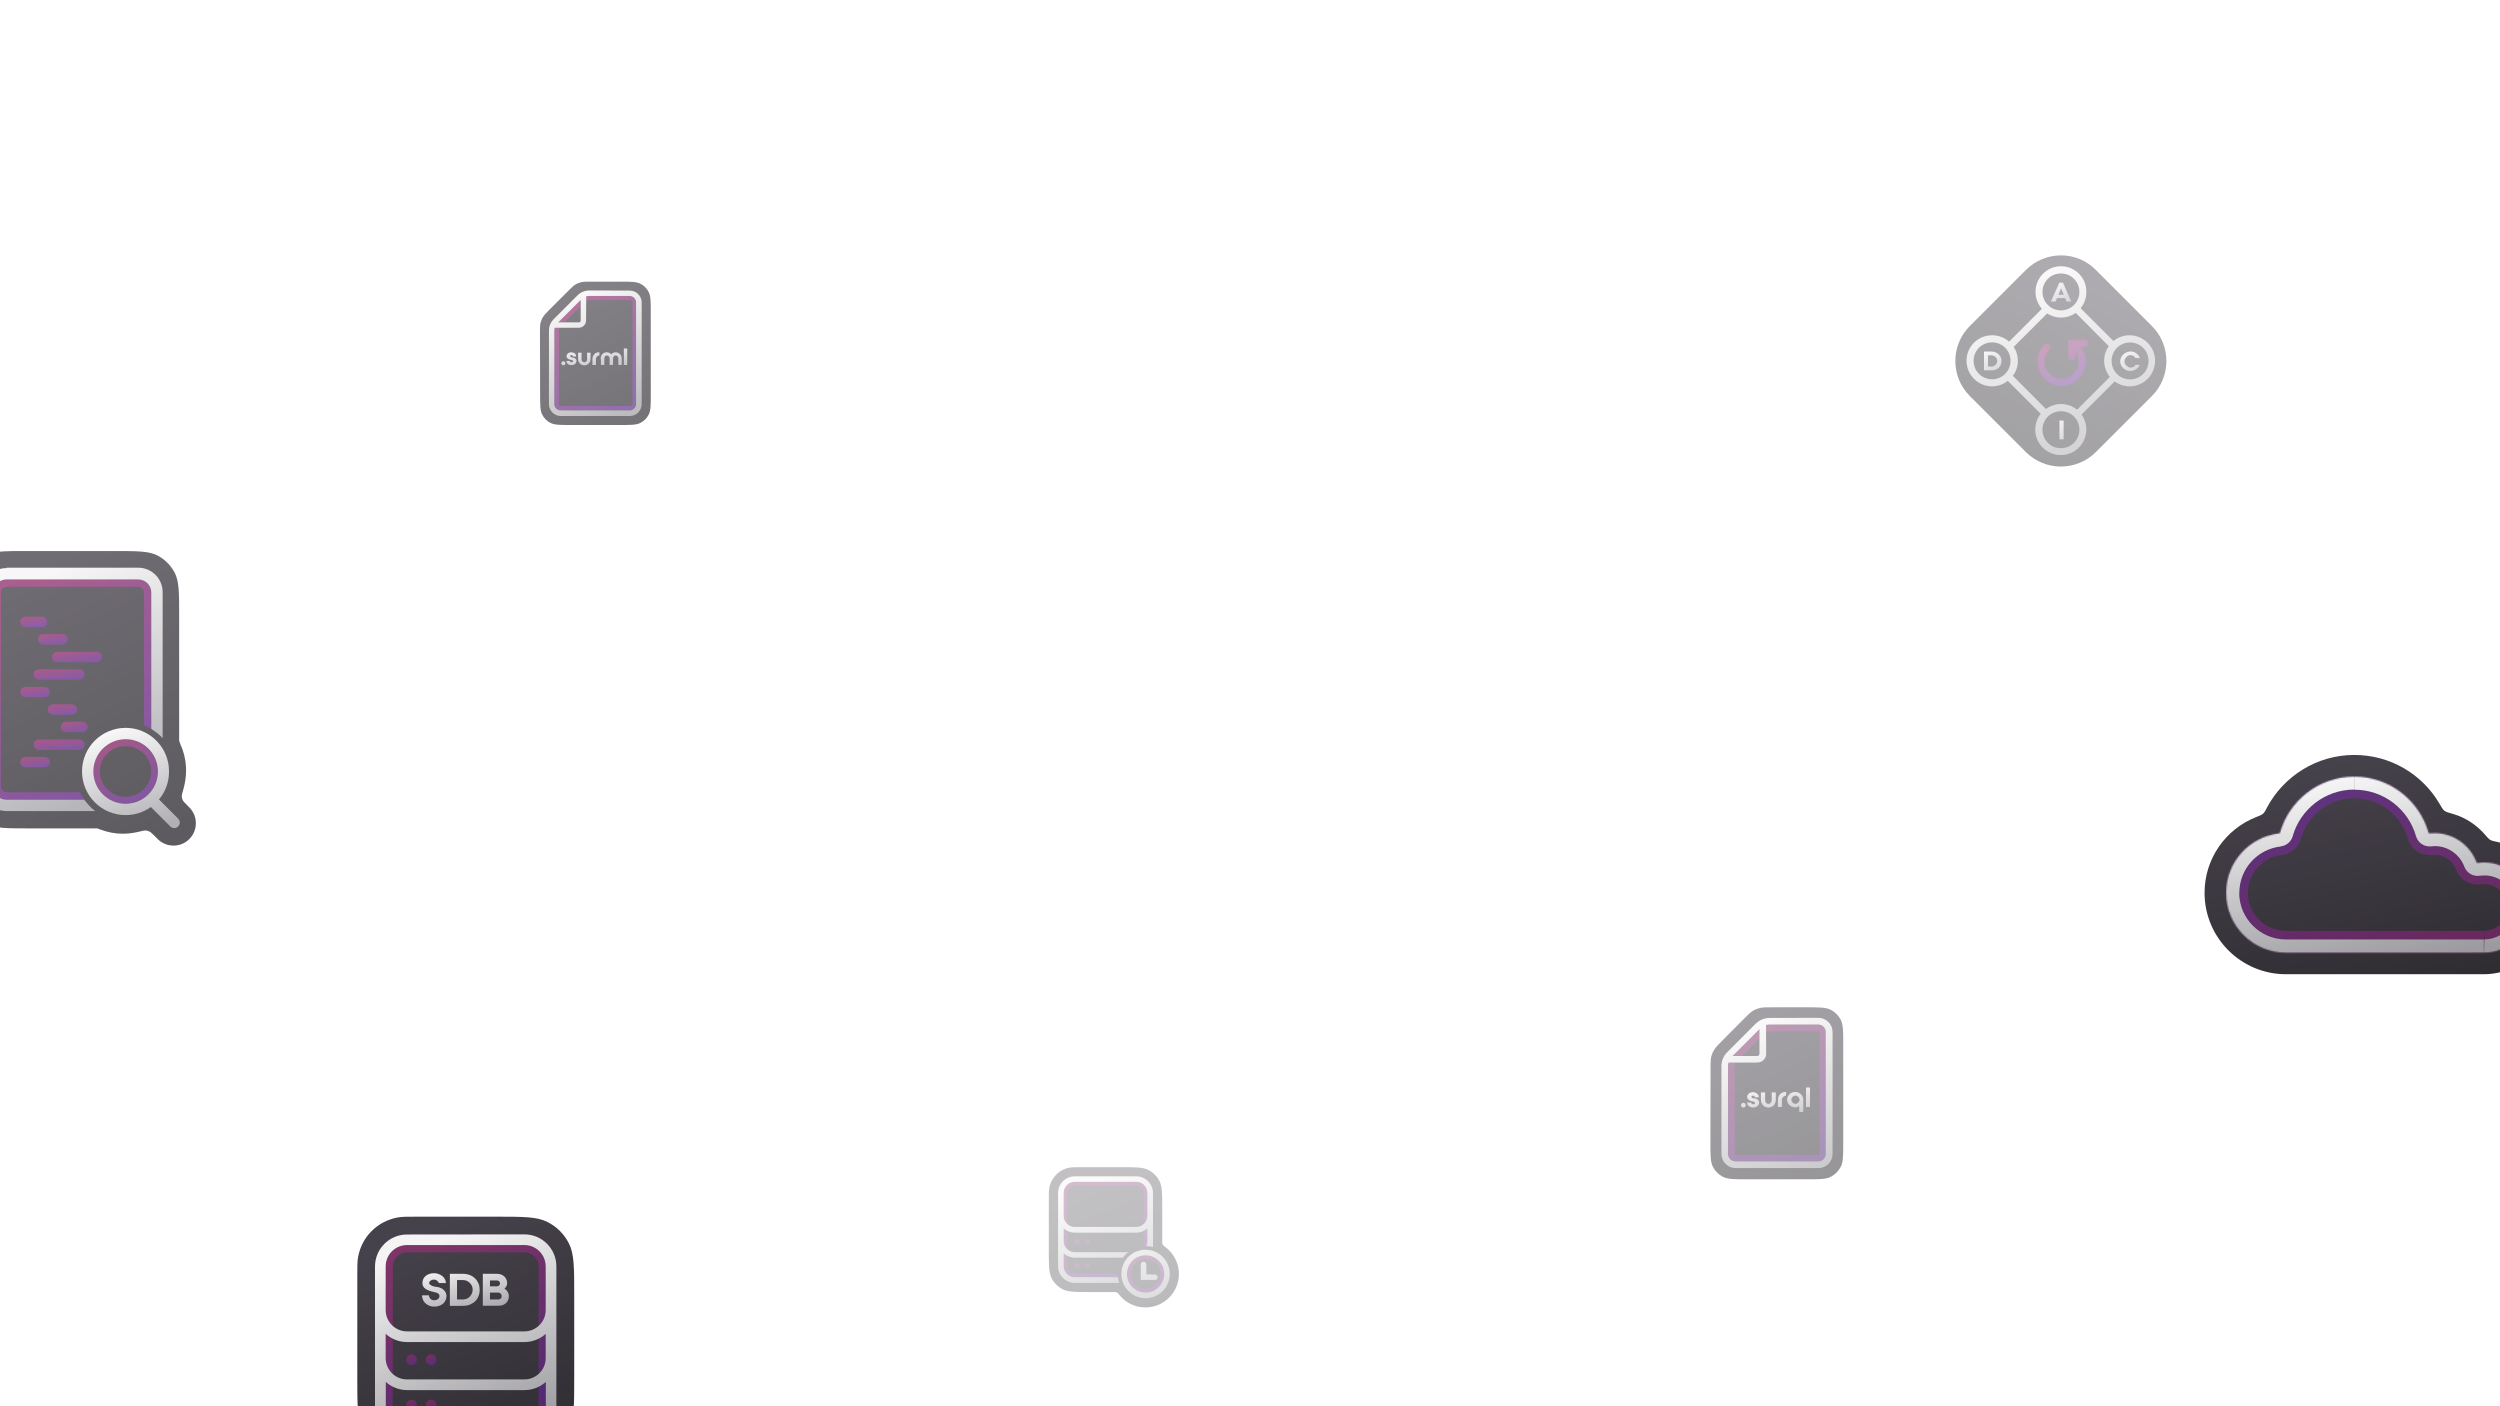 <?xml version="1.0" encoding="utf-8"?>
<!-- Generator: Adobe Illustrator 26.3.1, SVG Export Plug-In . SVG Version: 6.00 Build 0)  -->
<svg version="1.1" id="Layer_1" xmlns="http://www.w3.org/2000/svg" xmlns:xlink="http://www.w3.org/1999/xlink" x="0px" y="0px"
	 viewBox="0 0 1920 1080" style="enable-background:new 0 0 1920 1080;" xml:space="preserve">
<style type="text/css">
	.st0{opacity:0.7;}
	.st1{fill-rule:evenodd;clip-rule:evenodd;fill:url(#SVGID_1_);}
	
		.st2{fill:none;stroke:url(#SVGID_00000122706642983777804540000015348546666453738937_);stroke-width:8.371;stroke-linejoin:bevel;stroke-miterlimit:10;stroke-opacity:0.4;}
	.st3{fill-rule:evenodd;clip-rule:evenodd;fill:url(#SVGID_00000052095650698134372010000004674551418153061012_);}
	.st4{fill-rule:evenodd;clip-rule:evenodd;fill:url(#SVGID_00000116236838579243159210000017365036202501673120_);}
	
		.st5{fill-rule:evenodd;clip-rule:evenodd;fill:url(#SVGID_00000036243264157037141930000002834853169202507659_);fill-opacity:0.4;}
	.st6{fill-rule:evenodd;clip-rule:evenodd;fill:url(#SVGID_00000004509582402002971690000006569171637652442041_);}
	.st7{fill-rule:evenodd;clip-rule:evenodd;fill:url(#SVGID_00000163034709632380017670000010623215924972861866_);}
	.st8{fill:url(#SVGID_00000103971119592083273910000007413464248292290688_);fill-opacity:0.4;}
	.st9{fill:url(#SVGID_00000067222809226951183070000006603254229367965069_);fill-opacity:0.4;}
	.st10{fill:url(#SVGID_00000152963218263312748710000014750067461182017978_);fill-opacity:0.4;}
	.st11{fill:url(#SVGID_00000072240278718710100760000013973764240666600086_);fill-opacity:0.4;}
	.st12{fill:url(#SVGID_00000140692466780101500040000006992360956932043428_);fill-opacity:0.4;}
	.st13{fill:url(#SVGID_00000183221224739888144140000008042678771769842873_);fill-opacity:0.4;}
	.st14{fill:url(#SVGID_00000036238903338384640120000012022153879904761499_);fill-opacity:0.4;}
	.st15{fill:url(#SVGID_00000116199526844908638940000000994189989132657584_);fill-opacity:0.4;}
	.st16{fill:url(#SVGID_00000145778326956813815600000004707404918296646808_);fill-opacity:0.4;}
	.st17{opacity:0.3;}
	.st18{fill-rule:evenodd;clip-rule:evenodd;fill:url(#SVGID_00000114794144047706734950000001207119838403038358_);}
	.st19{opacity:0.3;fill:url(#SVGID_00000060015470842031730240000018177011787200201123_);enable-background:new    ;}
	.st20{fill-rule:evenodd;clip-rule:evenodd;fill:url(#SVGID_00000119812364225259649010000002624731736210193828_);}
	.st21{fill:url(#SVGID_00000160176360634590201400000017738672100008955009_);}
	.st22{opacity:0.3;fill:url(#SVGID_00000031176074077786642540000006208926953331731101_);enable-background:new    ;}
	.st23{fill-rule:evenodd;clip-rule:evenodd;fill:url(#SVGID_00000088813995063264326460000012154622006633666476_);}
	.st24{opacity:0.3;fill:url(#SVGID_00000126302880369140256650000002749698975240303773_);enable-background:new    ;}
	.st25{opacity:0.3;fill:url(#SVGID_00000090262460454563119370000015547242655359625887_);enable-background:new    ;}
	.st26{opacity:0.3;fill:url(#SVGID_00000093855781930520007690000003209155874104754857_);enable-background:new    ;}
	.st27{opacity:0.3;fill:url(#SVGID_00000092437807106319887150000006692393008085329547_);enable-background:new    ;}
	.st28{opacity:0.45;}
	.st29{fill:url(#SVGID_00000039123137050039036840000015625726172410731908_);}
	
		.st30{fill:none;stroke:url(#SVGID_00000116219737517034306440000002472810682225547966_);stroke-width:9.555;stroke-linejoin:bevel;stroke-miterlimit:10;stroke-opacity:0.3;}
	.st31{fill:url(#SVGID_00000066516413379659633490000013594947728879862438_);}
	.st32{fill:url(#SVGID_00000049203112615903705080000004495335734590054317_);}
	.st33{fill-rule:evenodd;clip-rule:evenodd;fill:url(#SVGID_00000093893627626244186740000005410384511576363177_);}
	.st34{fill-rule:evenodd;clip-rule:evenodd;fill:url(#SVGID_00000141431995022404958790000005391508357280760495_);}
	.st35{opacity:0.4;}
	.st36{fill:url(#SVGID_00000177478427012743678660000015270344170235948957_);}
	.st37{fill:url(#SVGID_00000076562936122140890150000006096381388346291391_);}
	.st38{fill:url(#SVGID_00000043454160025769854250000008410160169818172073_);}
	.st39{fill:url(#SVGID_00000098197188538518245280000009665349492678182570_);}
	.st40{fill:url(#SVGID_00000124130193619625454600000018037258013123715261_);}
	.st41{fill-rule:evenodd;clip-rule:evenodd;fill:#FFFFFF;filter:url(#Adobe_OpacityMaskFilter);}
	
		.st42{mask:url(#path-6-inside-1_1_11512_00000101797665959083652840000012382031814899792048_);fill:url(#SVGID_00000023239644597902047010000015641413856397314703_);fill-opacity:0.4;}
	.st43{fill-rule:evenodd;clip-rule:evenodd;fill:url(#SVGID_00000017495877252110162430000012667947229766211210_);}
	.st44{fill-rule:evenodd;clip-rule:evenodd;fill:url(#SVGID_00000035491081212744232190000002031219451986092942_);}
	.st45{opacity:0.6;}
	.st46{fill:url(#SVGID_00000026136098849435964930000002249533064377659571_);}
	
		.st47{fill:none;stroke:url(#SVGID_00000182522721647669167630000004434762786119099049_);stroke-width:5.812;stroke-linejoin:bevel;stroke-miterlimit:10;stroke-opacity:0.4;}
	.st48{fill:url(#SVGID_00000032615783995745904220000008876865603989435008_);}
	.st49{fill:url(#SVGID_00000127013787418845389220000004290654140277382549_);}
	.st50{fill-rule:evenodd;clip-rule:evenodd;fill:url(#SVGID_00000125569236637240101660000008386656960314907044_);}
	.st51{fill-rule:evenodd;clip-rule:evenodd;fill:url(#SVGID_00000046328670344465932730000010439952981575668648_);}
	.st52{opacity:0.9;}
	.st53{fill:url(#SVGID_00000110463122108387887570000001074235721584726186_);}
	
		.st54{opacity:0.3;fill:none;stroke:url(#SVGID_00000018924629073579756340000006590273636504772006_);stroke-width:9.555;stroke-linejoin:bevel;stroke-miterlimit:10;enable-background:new    ;}
	.st55{fill-rule:evenodd;clip-rule:evenodd;fill:url(#SVGID_00000062897805916278289710000005218819265178844072_);}
	.st56{opacity:0.3;fill:url(#SVGID_00000062191930487281117180000004845136567176662443_);enable-background:new    ;}
	.st57{opacity:0.3;fill:url(#SVGID_00000108270641870163624150000017991414694132437143_);enable-background:new    ;}
	.st58{opacity:0.3;fill:url(#SVGID_00000141426234571011193630000001852087136409218181_);enable-background:new    ;}
	.st59{opacity:0.3;fill:url(#SVGID_00000137097510945905552070000001824180539142552214_);enable-background:new    ;}
	.st60{fill:url(#SVGID_00000099658276579788786370000013080370025195098787_);}
	.st61{fill-rule:evenodd;clip-rule:evenodd;fill:url(#SVGID_00000144331945958086141380000008745289717696479899_);}
	
		.st62{fill-rule:evenodd;clip-rule:evenodd;fill:#FFFFFF;filter:url(#Adobe_OpacityMaskFilter_00000176722907613727884280000012651455170482662569_);}
	
		.st63{mask:url(#path-2-inside-1_208_1384_00000098192252796468537050000007170507663017868454_);fill:url(#SVGID_00000012452692714316725910000008588174103390709417_);}
	
		.st64{fill-rule:evenodd;clip-rule:evenodd;fill:#FFFFFF;filter:url(#Adobe_OpacityMaskFilter_00000044862736669728944280000002096511916496598676_);}
	
		.st65{mask:url(#path-4-inside-2_208_1384_00000065795842347956418530000013357803121593079738_);fill:url(#SVGID_00000102546394038542191220000003086372335513143216_);}
</style>
<g class="st0">
	<g>
		
			<linearGradient id="SVGID_1_" gradientUnits="userSpaceOnUse" x1="14.929" y1="1108.874" x2="112.845" y2="894.06" gradientTransform="matrix(1 0 0 -1 0 1549.89)">
			<stop  offset="0" style="stop-color:#322D37"/>
			<stop  offset="1" style="stop-color:#18151B"/>
		</linearGradient>
		<path class="st1" d="M-26.7,468.4c0-13.2,0-19.9,2-25.3c3.2-8.2,9.7-14.9,17.9-17.9c5.4-2,11.9-2,25.3-2H88c17.4,0,26,0,32.7,3.3
			c5.9,3,10.5,7.7,13.6,13.6c3.3,6.7,3.3,15.2,3.3,32.7v93.8c0,1,0,1.5,0,2c0,0.5,0.2,0.7,0.3,1.2c0.2,0.5,0.3,1,0.8,2.2
			c2.7,6,4.2,12.7,4.2,19.8c0,4.7-0.7,9.2-1.8,13.4c-1,3.5-1.5,5.2-1.5,6.4s0.2,1.8,0.8,3c0.5,1,1.5,2,3.5,4l1.5,1.5
			c6.7,6.7,6.7,17.6,0,24.3c-6.7,6.7-17.6,6.7-24.3,0l-2.5-2.5c-2-2-2.8-2.8-3.9-3.3c-1-0.5-1.7-0.7-2.8-0.8c-1.2,0-2.8,0.3-6.2,1.2
			c-3.7,0.8-7.5,1.3-11.4,1.3c-6,0-11.9-1.2-17.2-3.2c-1-0.3-1.5-0.5-1.8-0.7c-0.3-0.2-0.7-0.2-1-0.2c-0.3,0-0.8,0-1.7,0H22.7
			c-17.4,0-26,0-32.7-3.3c-5.9-3-10.5-7.7-13.6-13.6c-3.3-6.7-3.3-15.2-3.3-32.7v-118H-26.7z"/>
	</g>
	
		<linearGradient id="SVGID_00000042015054079110172260000018039379997366409119_" gradientUnits="userSpaceOnUse" x1="85.151" y1="980.3" x2="107.535" y2="934.539" gradientTransform="matrix(1 0 0 -1 0 1549.89)">
		<stop  offset="0" style="stop-color:#FF00A0"/>
		<stop  offset="1" style="stop-color:#9600FF"/>
	</linearGradient>
	
		<path style="fill:none;stroke:url(#SVGID_00000042015054079110172260000018039379997366409119_);stroke-width:8.371;stroke-linejoin:bevel;stroke-miterlimit:10;stroke-opacity:0.4;" d="
		M120.3,592.5c0,12.9-10.7,23.6-23.9,23.6c-13.2,0-23.9-10.5-23.9-23.6s10.7-23.6,23.9-23.6C109.7,568.9,120.3,579.4,120.3,592.5z"
		/>
	
		<linearGradient id="SVGID_00000087371484942416590820000011640696371617310386_" gradientUnits="userSpaceOnUse" x1="65.53" y1="1087.377" x2="104.605" y2="923.042" gradientTransform="matrix(1 0 0 -1 0 1549.89)">
		<stop  offset="0" style="stop-color:#4C4C4C"/>
		<stop  offset="1" style="stop-color:#1B1B1F"/>
	</linearGradient>
	<path style="fill-rule:evenodd;clip-rule:evenodd;fill:url(#SVGID_00000087371484942416590820000011640696371617310386_);" d="
		M71.7,592.5c0-13.7,11.1-24.8,24.8-24.8s24.8,11.1,24.8,24.8c0,13.7-11.1,24.8-24.8,24.8C82.8,617.3,71.7,606.2,71.7,592.5z
		 M96.5,559C78.1,559,63,573.9,63,592.5c0,18.4,14.9,33.5,33.5,33.5c7.2,0,13.9-2.3,19.4-6.2l14.9,14.9c1.7,1.7,4.4,1.7,6,0
		c1.7-1.7,1.7-4.4,0-6l-14.7-14.7c4.9-5.9,7.7-13.2,7.7-21.3C130,574.1,114.9,559,96.5,559z"/>
	
		<linearGradient id="SVGID_00000015327984563585371120000006603943092533988776_" gradientUnits="userSpaceOnUse" x1="85.985" y1="987.061" x2="112.686" y2="911.319" gradientTransform="matrix(1 0 0 -1 0 1549.89)">
		<stop  offset="0" style="stop-color:#F3F3F3"/>
		<stop  offset="1" style="stop-color:#8F8F95"/>
	</linearGradient>
	<path style="fill-rule:evenodd;clip-rule:evenodd;fill:url(#SVGID_00000015327984563585371120000006603943092533988776_);" d="
		M71.7,592.5c0-13.7,11.1-24.8,24.8-24.8s24.8,11.1,24.8,24.8c0,13.7-11.1,24.8-24.8,24.8C82.8,617.3,71.7,606.2,71.7,592.5z
		 M96.5,559C78.1,559,63,573.9,63,592.5c0,18.4,14.9,33.5,33.5,33.5c7.2,0,13.9-2.3,19.4-6.2l14.9,14.9c1.7,1.7,4.4,1.7,6,0
		c1.7-1.7,1.7-4.4,0-6l-14.7-14.7c4.9-5.9,7.7-13.2,7.7-21.3C130,574.1,114.9,559,96.5,559z"/>
	
		<linearGradient id="SVGID_00000118365674021387631300000005446155803831436944_" gradientUnits="userSpaceOnUse" x1="13.509" y1="1082.605" x2="97.777" y2="958.133" gradientTransform="matrix(1 0 0 -1 0 1549.89)">
		<stop  offset="0" style="stop-color:#FF00A0"/>
		<stop  offset="1" style="stop-color:#9600FF"/>
	</linearGradient>
	
		<path style="fill-rule:evenodd;clip-rule:evenodd;fill:url(#SVGID_00000118365674021387631300000005446155803831436944_);fill-opacity:0.4;" d="
		M110.6,557V455c0-2.3-2-4.4-4.4-4.4H37.7H5.1c-2.3,0-4.4,2-4.4,4.4v149c0,2.3,2,4.4,4.4,4.4h56.4c1.7,3.7,4,7.2,6.9,10H5.1
		c-7.9,0-14.4-6.4-14.4-14.4V455c0-7.9,6.4-14.4,14.4-14.4h32.7h68.5c7.9,0,14.4,6.4,14.4,14.4v108
		C117.6,560.5,114.3,558.5,110.6,557z"/>
	
		<linearGradient id="SVGID_00000062906095008024474080000013857393122695546263_" gradientUnits="userSpaceOnUse" x1="18.819" y1="1099.83" x2="97.656" y2="929.896" gradientTransform="matrix(1 0 0 -1 0 1549.89)">
		<stop  offset="0" style="stop-color:#4C4C4C"/>
		<stop  offset="1" style="stop-color:#1B1B1F"/>
	</linearGradient>
	<path style="fill-rule:evenodd;clip-rule:evenodd;fill:url(#SVGID_00000062906095008024474080000013857393122695546263_);" d="
		M5.1,436.3c-10.4,0-18.8,8.4-18.8,18.8v149c0,10.4,8.4,18.8,18.8,18.8h68c-3.2-2.5-6-5.4-8.4-8.7H4.9c-5.5,0-10-4.5-10-10V455
		c0-5.5,4.5-10,10-10h101.3c5.5,0,10,4.5,10,10v104.8c3.2,2,6.2,4.4,8.7,7v-112c0-10.4-8.4-18.8-18.8-18.8H5.1V436.3z"/>
	
		<linearGradient id="SVGID_00000169534626376383964400000006880389249866127548_" gradientUnits="userSpaceOnUse" x1="18.819" y1="1099.83" x2="97.656" y2="929.896" gradientTransform="matrix(1 0 0 -1 0 1549.89)">
		<stop  offset="0" style="stop-color:#F3F3F3"/>
		<stop  offset="1" style="stop-color:#8F8F95"/>
	</linearGradient>
	<path style="fill-rule:evenodd;clip-rule:evenodd;fill:url(#SVGID_00000169534626376383964400000006880389249866127548_);" d="
		M5.1,436.3c-10.4,0-18.8,8.4-18.8,18.8v149c0,10.4,8.4,18.8,18.8,18.8h68c-3.2-2.5-6-5.4-8.4-8.7H4.9c-5.5,0-10-4.5-10-10V455
		c0-5.5,4.5-10,10-10h101.3c5.5,0,10,4.5,10,10v104.8c3.2,2,6.2,4.4,8.7,7v-112c0-10.4-8.4-18.8-18.8-18.8H5.1V436.3z"/>
	
		<linearGradient id="SVGID_00000026860536515169073780000015786702149973642680_" gradientUnits="userSpaceOnUse" x1="25.252" y1="1076.225" x2="26.777" y2="1068.265" gradientTransform="matrix(1 0 0 -1 0 1549.89)">
		<stop  offset="0" style="stop-color:#FF00A0"/>
		<stop  offset="1" style="stop-color:#9600FF"/>
	</linearGradient>
	<path style="fill:url(#SVGID_00000026860536515169073780000015786702149973642680_);fill-opacity:0.4;" d="M19.6,473.6h12.7
		c2.2,0,4,1.8,4,4l0,0c0,2.2-1.8,4-4,4H19.6c-2.2,0-4-1.8-4-4l0,0C15.6,475.4,17.5,473.6,19.6,473.6z"/>
	
		<linearGradient id="SVGID_00000171697190067597041160000016803406704342565300_" gradientUnits="userSpaceOnUse" x1="44.936" y1="1035.956" x2="45.772" y2="1027.791" gradientTransform="matrix(1 0 0 -1 0 1549.89)">
		<stop  offset="0" style="stop-color:#FF00A0"/>
		<stop  offset="1" style="stop-color:#9600FF"/>
	</linearGradient>
	<path style="fill:url(#SVGID_00000171697190067597041160000016803406704342565300_);fill-opacity:0.4;" d="M29.9,514h31
		c2.2,0,4,1.8,4,4l0,0c0,2.2-1.8,4-4,4h-31c-2.2,0-4-1.8-4-4l0,0C25.7,515.8,27.5,514,29.9,514z"/>
	
		<linearGradient id="SVGID_00000099662753037767122580000014032653692506679726_" gradientUnits="userSpaceOnUse" x1="39.892" y1="1062.801" x2="41.289" y2="1054.795" gradientTransform="matrix(1 0 0 -1 0 1549.89)">
		<stop  offset="0" style="stop-color:#FF00A0"/>
		<stop  offset="1" style="stop-color:#9600FF"/>
	</linearGradient>
	<path style="fill:url(#SVGID_00000099662753037767122580000014032653692506679726_);fill-opacity:0.4;" d="M33.2,487h14.7
		c2.2,0,4,1.8,4,4l0,0c0,2.2-1.8,4-4,4H33.2c-2.2,0-4-1.8-4-4l0,0C29.2,488.8,30.9,487,33.2,487z"/>
	
		<linearGradient id="SVGID_00000138546207717113089290000012638512479395870367_" gradientUnits="userSpaceOnUse" x1="26.31" y1="1022.387" x2="27.708" y2="1014.381" gradientTransform="matrix(1 0 0 -1 0 1549.89)">
		<stop  offset="0" style="stop-color:#FF00A0"/>
		<stop  offset="1" style="stop-color:#9600FF"/>
	</linearGradient>
	<path style="fill:url(#SVGID_00000138546207717113089290000012638512479395870367_);fill-opacity:0.4;" d="M19.6,527.5h14.7
		c2.2,0,4,1.8,4,4l0,0c0,2.2-1.8,4-4,4H19.6c-2.2,0-4-1.8-4-4l0,0C15.6,529.2,17.5,527.5,19.6,527.5z"/>
	
		<linearGradient id="SVGID_00000099653559985833078100000003365612183221795235_" gradientUnits="userSpaceOnUse" x1="58.653" y1="1049.411" x2="59.503" y2="1041.248" gradientTransform="matrix(1 0 0 -1 0 1549.89)">
		<stop  offset="0" style="stop-color:#FF00A0"/>
		<stop  offset="1" style="stop-color:#9600FF"/>
	</linearGradient>
	<path style="fill:url(#SVGID_00000099653559985833078100000003365612183221795235_);fill-opacity:0.4;" d="M43.9,500.6h30.3
		c2.2,0,4,1.8,4,4l0,0c0,2.2-1.8,4-4,4H43.9c-2.2,0-4-1.8-4-4l0,0C39.9,502.4,41.7,500.6,43.9,500.6z"/>
	
		<linearGradient id="SVGID_00000117648342103945917540000007646559895102216579_" gradientUnits="userSpaceOnUse" x1="44.93" y1="982.096" x2="45.766" y2="973.931" gradientTransform="matrix(1 0 0 -1 0 1549.89)">
		<stop  offset="0" style="stop-color:#FF00A0"/>
		<stop  offset="1" style="stop-color:#9600FF"/>
	</linearGradient>
	<path style="fill:url(#SVGID_00000117648342103945917540000007646559895102216579_);fill-opacity:0.4;" d="M29.9,567.9h31
		c2.2,0,4,1.8,4,4l0,0c0,2.2-1.8,4-4,4h-31c-2.2,0-4-1.8-4-4l0,0C25.7,569.7,27.5,567.9,29.9,567.9z"/>
	
		<linearGradient id="SVGID_00000048471385082400878390000015207583586992378802_" gradientUnits="userSpaceOnUse" x1="47.25" y1="1008.937" x2="48.648" y2="1000.93" gradientTransform="matrix(1 0 0 -1 0 1549.89)">
		<stop  offset="0" style="stop-color:#FF00A0"/>
		<stop  offset="1" style="stop-color:#9600FF"/>
	</linearGradient>
	<path style="fill:url(#SVGID_00000048471385082400878390000015207583586992378802_);fill-opacity:0.4;" d="M40.6,540.9h14.7
		c2.2,0,4,1.8,4,4l0,0c0,2.2-1.8,4-4,4H40.6c-2.2,0-4-1.8-4-4l0,0C36.6,542.8,38.4,540.9,40.6,540.9z"/>
	
		<linearGradient id="SVGID_00000019638585259962529430000010510405416248239766_" gradientUnits="userSpaceOnUse" x1="26.328" y1="968.532" x2="27.727" y2="960.526" gradientTransform="matrix(1 0 0 -1 0 1549.89)">
		<stop  offset="0" style="stop-color:#FF00A0"/>
		<stop  offset="1" style="stop-color:#9600FF"/>
	</linearGradient>
	<path style="fill:url(#SVGID_00000019638585259962529430000010510405416248239766_);fill-opacity:0.4;" d="M19.6,581.3h14.7
		c2.2,0,4,1.8,4,4l0,0c0,2.2-1.8,4-4,4H19.6c-2.2,0-4-1.8-4-4l0,0C15.6,583.1,17.5,581.3,19.6,581.3z"/>
	
		<linearGradient id="SVGID_00000114052820683629406020000006196414900042005659_" gradientUnits="userSpaceOnUse" x1="56.244" y1="995.439" x2="57.769" y2="987.481" gradientTransform="matrix(1 0 0 -1 0 1549.89)">
		<stop  offset="0" style="stop-color:#FF00A0"/>
		<stop  offset="1" style="stop-color:#9600FF"/>
	</linearGradient>
	<path style="fill:url(#SVGID_00000114052820683629406020000006196414900042005659_);fill-opacity:0.4;" d="M50.6,554.3h12.7
		c2.2,0,4,1.8,4,4l0,0c0,2.2-1.8,4-4,4H50.6c-2.2,0-4-1.8-4-4l0,0C46.6,556.2,48.4,554.3,50.6,554.3z"/>
</g>
<g class="st17">
	<g>
		
			<linearGradient id="SVGID_00000085243714120980348370000007503347331835533698_" gradientUnits="userSpaceOnUse" x1="833.222" y1="174.689" x2="874.775" y2="66.887" gradientTransform="matrix(1 0 0 -1 0 1077.89)">
			<stop  offset="0" style="stop-color:#322D37"/>
			<stop  offset="1" style="stop-color:#18151B"/>
		</linearGradient>
		<path style="fill-rule:evenodd;clip-rule:evenodd;fill:url(#SVGID_00000085243714120980348370000007503347331835533698_);" d="
			M805.8,912.5c-0.3,1.7-0.3,3.7-0.3,7.8v40.6c0,11,0,16.5,2.1,20.7c1.9,3.7,4.9,6.7,8.6,8.6c4.2,2.1,9.7,2.1,20.7,2.1H855
			c1.1,0,1.7,0,2.1,0.1c0.5,0.1,0.7,0.3,1.1,0.5c0.4,0.3,0.8,0.8,1.7,1.9c4.7,5.7,11.8,9.3,19.8,9.3c14.2,0,25.7-11.5,25.7-25.7
			c0-8.3-4-15.7-10.1-20.4c-1.2-0.9-1.7-1.3-2-1.7c-0.3-0.4-0.4-0.7-0.6-1.2c-0.1-0.5-0.1-1.1-0.1-2.2v-25.1c0-11,0-16.5-2.1-20.7
			c-1.9-3.7-4.9-6.7-8.6-8.6c-4.2-2.1-9.7-2.1-20.7-2.1h-31.7c-4,0-6.1,0-7.8,0.3C813.6,898,807.2,904.4,805.8,912.5z"/>
	</g>
	
		<linearGradient id="SVGID_00000160912481060336329950000015859784922705752490_" gradientUnits="userSpaceOnUse" x1="832.208" y1="163.722" x2="865.928" y2="103.439" gradientTransform="matrix(1 0 0 -1 0 1077.89)">
		<stop  offset="0" style="stop-color:#FF00A0"/>
		<stop  offset="1" style="stop-color:#9600FF"/>
	</linearGradient>
	<path style="opacity:0.3;fill:url(#SVGID_00000160912481060336329950000015859784922705752490_);enable-background:new    ;" d="
		M872.6,983.1h-47.1c-5.9,0-10.7-4.8-10.7-10.7v-56.1c0-5.9,4.8-10.7,10.7-10.7h47.1c5.9,0,10.7,4.8,10.7,10.7v56.1
		C883.4,978.2,878.5,983.1,872.6,983.1z M825.5,910.6c-3.2,0-5.7,2.6-5.7,5.7v56.1c0,3.2,2.6,5.7,5.7,5.7h47.1
		c3.2,0,5.7-2.6,5.7-5.7v-56.1c0-3.2-2.6-5.7-5.7-5.7H825.5z"/>
	
		<linearGradient id="SVGID_00000003801546582666989230000015797942468227134362_" gradientUnits="userSpaceOnUse" x1="834.804" y1="170.417" x2="865.318" y2="91.611" gradientTransform="matrix(1 0 0 -1 0 1077.89)">
		<stop  offset="0" style="stop-color:#F3F3F3"/>
		<stop  offset="1" style="stop-color:#8F8F95"/>
	</linearGradient>
	<path style="fill-rule:evenodd;clip-rule:evenodd;fill:url(#SVGID_00000003801546582666989230000015797942468227134362_);" d="
		M825.5,903.4c-7.1,0-12.9,5.8-12.9,12.9v8.6v8.9v10.4v8.9v19.3c0,7.1,5.8,12.9,12.9,12.9h47.1c7.1,0,12.9-5.8,12.9-12.9v-19.3v-8.9
		v-10.4v-8.9v-8.6c0-7.1-5.8-12.9-12.9-12.9H825.5z M881.2,924.8v-8.6c0-4.7-3.8-8.6-8.6-8.6h-47.1c-4.7,0-8.6,3.8-8.6,8.6v8.6v8.9
		c0,4.7,3.8,8.6,8.6,8.6h47.1c4.7,0,8.6-3.8,8.6-8.6V924.8z M881.2,943.4c-2.3,2-5.3,3.3-8.6,3.3h-47.1c-3.3,0-6.3-1.2-8.6-3.3v0.8
		v8.9c0,4.7,3.8,8.6,8.6,8.6h47.1c4.7,0,8.6-3.8,8.6-8.6v-8.9V943.4z M816.9,972.3v-9.7c2.3,2,5.3,3.3,8.6,3.3h47.1
		c3.3,0,6.3-1.2,8.6-3.3v9.7c0,4.7-3.8,8.6-8.6,8.6h-47.1C820.8,980.9,816.9,977.1,816.9,972.3z"/>
	
		<linearGradient id="SVGID_00000102523180421854510290000007855644507597062048_" gradientUnits="userSpaceOnUse" x1="876.556" y1="121.36" x2="882.87" y2="78.503" gradientTransform="matrix(1 0 0 -1 0 1077.89)">
		<stop  offset="0" style="stop-color:#242027"/>
		<stop  offset="1" style="stop-color:#1A171D"/>
	</linearGradient>
	<circle style="fill:url(#SVGID_00000102523180421854510290000007855644507597062048_);" cx="879.8" cy="978.4" r="21.4"/>
	
		<linearGradient id="SVGID_00000001664781363662124670000007188680661854933170_" gradientUnits="userSpaceOnUse" x1="873.113" y1="112.948" x2="886.45" y2="86.001" gradientTransform="matrix(1 0 0 -1 0 1077.89)">
		<stop  offset="0" style="stop-color:#FF00A0"/>
		<stop  offset="1" style="stop-color:#9600FF"/>
	</linearGradient>
	<path style="opacity:0.3;fill:url(#SVGID_00000001664781363662124670000007188680661854933170_);enable-background:new    ;" d="
		M879.8,994.8c-9.1,0-16.4-7.4-16.4-16.4s7.4-16.4,16.4-16.4s16.4,7.4,16.4,16.4S888.8,994.8,879.8,994.8z M879.8,967
		c-6.3,0-11.4,5.1-11.4,11.4c0,6.3,5.1,11.4,11.4,11.4s11.4-5.1,11.4-11.4C891.2,972.1,886.1,967,879.8,967z"/>
	
		<linearGradient id="SVGID_00000163040628077214177940000011659069005263866000_" gradientUnits="userSpaceOnUse" x1="867.032" y1="148.997" x2="884.905" y2="79.574" gradientTransform="matrix(1 0 0 -1 0 1077.89)">
		<stop  offset="0" style="stop-color:#F3F3F3"/>
		<stop  offset="1" style="stop-color:#8F8F95"/>
	</linearGradient>
	<path style="fill-rule:evenodd;clip-rule:evenodd;fill:url(#SVGID_00000163040628077214177940000011659069005263866000_);" d="
		M865.5,978.4c0-7.9,6.4-14.3,14.3-14.3c7.9,0,14.3,6.4,14.3,14.3c0,7.9-6.4,14.3-14.3,14.3C871.9,992.7,865.5,986.3,865.5,978.4z
		 M879.8,959.8c-10.3,0-18.6,8.3-18.6,18.6c0,10.3,8.3,18.6,18.6,18.6c10.3,0,18.6-8.3,18.6-18.6C898.4,968.2,890,959.8,879.8,959.8
		z M880.3,971.1c0-1.2-1-2.1-2.1-2.1c-1.2,0-2.1,1-2.1,2.1v9.8v2.1h2.1h8.8c1.2,0,2.1-1,2.1-2.1c0-1.2-1-2.1-2.1-2.1h-6.6V971.1z"/>
	
		<linearGradient id="SVGID_00000031190193953229064570000016728137760692556943_" gradientUnits="userSpaceOnUse" x1="826.41" y1="125.877" x2="828.15" y2="122.361" gradientTransform="matrix(1 0 0 -1 0 1077.89)">
		<stop  offset="0" style="stop-color:#FF00A0"/>
		<stop  offset="1" style="stop-color:#9600FF"/>
	</linearGradient>
	
		<circle style="opacity:0.3;fill:url(#SVGID_00000031190193953229064570000016728137760692556943_);enable-background:new    ;" cx="827.3" cy="953.8" r="2.1"/>
	
		<linearGradient id="SVGID_00000155847875771972036830000000881463260942762627_" gradientUnits="userSpaceOnUse" x1="834.267" y1="125.877" x2="836.008" y2="122.361" gradientTransform="matrix(1 0 0 -1 0 1077.89)">
		<stop  offset="0" style="stop-color:#FF00A0"/>
		<stop  offset="1" style="stop-color:#9600FF"/>
	</linearGradient>
	
		<circle style="opacity:0.3;fill:url(#SVGID_00000155847875771972036830000000881463260942762627_);enable-background:new    ;" cx="835.1" cy="953.8" r="2.1"/>
	
		<linearGradient id="SVGID_00000010272810027238967920000013070803651011000963_" gradientUnits="userSpaceOnUse" x1="826.41" y1="107.663" x2="828.15" y2="104.147" gradientTransform="matrix(1 0 0 -1 0 1077.89)">
		<stop  offset="0" style="stop-color:#FF00A0"/>
		<stop  offset="1" style="stop-color:#9600FF"/>
	</linearGradient>
	
		<circle style="opacity:0.3;fill:url(#SVGID_00000010272810027238967920000013070803651011000963_);enable-background:new    ;" cx="827.3" cy="972" r="2.1"/>
	
		<linearGradient id="SVGID_00000144324828913904605000000013750037612651128967_" gradientUnits="userSpaceOnUse" x1="834.267" y1="107.663" x2="836.007" y2="104.147" gradientTransform="matrix(1 0 0 -1 0 1077.89)">
		<stop  offset="0" style="stop-color:#FF00A0"/>
		<stop  offset="1" style="stop-color:#9600FF"/>
	</linearGradient>
	
		<circle style="opacity:0.3;fill:url(#SVGID_00000144324828913904605000000013750037612651128967_);enable-background:new    ;" cx="835.1" cy="972" r="2.1"/>
</g>
<g class="st28">
	<g>
		
			<linearGradient id="SVGID_00000082363006539330845080000002398730678761994129_" gradientUnits="userSpaceOnUse" x1="1338.603" y1="766.405" x2="1396.371" y2="641.591" gradientTransform="matrix(1 0 0 -1 0 1549.89)">
			<stop  offset="0" style="stop-color:#322D37"/>
			<stop  offset="1" style="stop-color:#18151B"/>
		</linearGradient>
		<path style="fill:url(#SVGID_00000082363006539330845080000002398730678761994129_);" d="M1313.7,820.9c0-4.7,0-7,0.5-9.2
			c0.5-2,1.2-3.8,2.3-5.5c1.2-1.9,2.8-3.6,6.1-6.9l16.6-16.7c3.3-3.3,5-5,6.9-6.2c1.7-1.1,3.6-1.8,5.6-2.3c2.2-0.5,4.6-0.5,9.3-0.5
			h26.5c9.8,0,14.7,0,18.5,1.9c3.3,1.7,6,4.4,7.7,7.7c1.9,3.8,1.9,8.7,1.9,18.5v75.9c0,9.8,0,14.7-1.9,18.5c-1.7,3.3-4.4,6-7.7,7.7
			c-3.8,1.9-8.7,1.9-18.5,1.9h-45.8c-9.8,0-14.7,0-18.5-1.9c-3.3-1.7-6-4.4-7.7-7.7c-1.9-3.8-1.9-8.7-1.9-18.5L1313.7,820.9
			L1313.7,820.9z"/>
	</g>
	
		<linearGradient id="SVGID_00000090284255569858938700000017631432461882112159_" gradientUnits="userSpaceOnUse" x1="1337.787" y1="750.463" x2="1391.747" y2="670.758" gradientTransform="matrix(1 0 0 -1 0 1549.89)">
		<stop  offset="0" style="stop-color:#FF00A0"/>
		<stop  offset="1" style="stop-color:#9600FF"/>
	</linearGradient>
	
		<path style="fill:none;stroke:url(#SVGID_00000090284255569858938700000017631432461882112159_);stroke-width:9.555;stroke-linejoin:bevel;stroke-miterlimit:10;stroke-opacity:0.3;" d="
		M1327.5,818.7c0-2.5,1-5,2.8-6.8l21.9-21.9c1.8-1.8,4.2-2.8,6.8-2.8h37.8c3,0,5.4,2.4,5.4,5.4v93.6c0,3-2.4,5.4-5.4,5.4h-63.9
		c-3,0-5.4-2.4-5.4-5.4V818.7L1327.5,818.7z"/>
	
		<linearGradient id="SVGID_00000031170775779544235470000007159111602166923671_" gradientUnits="userSpaceOnUse" x1="1361.587" y1="719.876" x2="1366.316" y2="691.5" gradientTransform="matrix(1 0 0 -1 0 1549.89)">
		<stop  offset="0" style="stop-color:#4C4C4C"/>
		<stop  offset="1" style="stop-color:#1B1B1F"/>
	</linearGradient>
	<path style="fill:url(#SVGID_00000031170775779544235470000007159111602166923671_);" d="M1340.7,848.8c0,0.3,0,0.5-0.1,0.7
		s-0.2,0.4-0.4,0.6c-0.2,0.2-0.3,0.3-0.6,0.4c-0.2,0.1-0.4,0.1-0.7,0.1c-0.5,0-0.9-0.2-1.3-0.5c-0.3-0.3-0.5-0.8-0.5-1.3
		c0-0.3,0-0.5,0.1-0.7s0.2-0.4,0.4-0.6c0.2-0.2,0.4-0.3,0.6-0.4c0.2-0.1,0.5-0.1,0.7-0.1s0.5,0,0.7,0.1s0.4,0.2,0.6,0.4
		s0.3,0.3,0.4,0.6C1340.7,848.3,1340.7,848.5,1340.7,848.8z M1347.6,843.6c0.4,0,0.8,0.1,1.2,0.3c0.4,0.2,0.8,0.4,1.1,0.6
		c0.3,0.3,0.6,0.6,0.8,1c0.2,0.4,0.3,0.8,0.3,1.3c0,0.6-0.1,1.1-0.4,1.6s-0.6,0.9-1,1.2s-0.9,0.6-1.5,0.7c-0.5,0.2-1.1,0.3-1.7,0.3
		s-1.2-0.1-1.7-0.3c-0.6-0.2-1.1-0.4-1.5-0.7s-0.8-0.7-1-1.2c-0.3-0.5-0.4-1-0.4-1.6h3.1c0,0.5,0.2,0.8,0.5,1s0.7,0.3,1,0.3
		s0.7-0.1,1-0.3s0.5-0.5,0.5-0.8s-0.2-0.5-0.5-0.7s-0.7-0.3-1.2-0.4c-0.5-0.1-1.1-0.2-1.6-0.4s-1-0.4-1.4-0.7s-0.7-0.6-1-1
		c-0.2-0.4-0.4-0.8-0.4-1.3c0-0.6,0.1-1.1,0.4-1.5c0.2-0.5,0.6-0.8,1-1.2c0.4-0.3,0.9-0.6,1.4-0.7c0.5-0.2,1.1-0.3,1.7-0.3
		s1.2,0.1,1.7,0.3s1,0.4,1.4,0.8c0.4,0.3,0.7,0.7,1,1.2c0.2,0.5,0.4,1,0.4,1.6h-3.1c0-0.2,0-0.4-0.1-0.6c-0.1-0.2-0.2-0.3-0.3-0.4
		c-0.1-0.1-0.3-0.2-0.4-0.2c-0.2,0-0.3-0.1-0.5-0.1c-0.3,0-0.7,0.1-0.9,0.2c-0.3,0.1-0.4,0.4-0.4,0.8c0,0.2,0.1,0.3,0.2,0.5
		c0.2,0.1,0.4,0.3,0.6,0.4c0.3,0.1,0.5,0.2,0.8,0.3C1346.9,843.5,1347.2,843.6,1347.6,843.6z M1355.6,839v5.6c0,0.4,0,0.8,0.1,1.2
		s0.3,0.7,0.5,1s0.5,0.5,0.8,0.7s0.7,0.3,1.1,0.3s0.8-0.1,1.1-0.3c0.3-0.2,0.6-0.4,0.8-0.7c0.2-0.3,0.4-0.6,0.5-1s0.2-0.8,0.2-1.2
		V839h3.1v5.6c0,0.8-0.1,1.6-0.4,2.3s-0.6,1.4-1.1,1.9s-1.1,1-1.8,1.3c-0.7,0.3-1.5,0.5-2.3,0.5c-0.9,0-1.7-0.2-2.4-0.5
		c-0.7-0.3-1.3-0.8-1.8-1.3s-0.9-1.2-1.2-1.9c-0.3-0.7-0.4-1.5-0.4-2.3V839H1355.6z M1365.5,844.6c0-0.8,0.1-1.6,0.4-2.3
		s0.7-1.4,1.2-1.9s1.1-1,1.8-1.3c0.7-0.3,1.5-0.5,2.4-0.5h0.4v2.8c-0.4,0-0.8,0.1-1.2,0.3c-0.4,0.2-0.7,0.4-1,0.7s-0.5,0.6-0.7,1
		s-0.3,0.8-0.3,1.2v5.6h-3.1L1365.5,844.6L1365.5,844.6z M1372.5,844.6c0-0.8,0.2-1.6,0.5-2.3s0.8-1.4,1.3-1.9s1.2-1,2-1.3
		s1.6-0.5,2.4-0.5c0.9,0,1.7,0.2,2.4,0.5c0.8,0.3,1.4,0.7,2,1.3s1,1.2,1.3,1.9s0.5,1.5,0.5,2.3v9.4h-3.1v-4.7
		c-0.4,0.4-0.9,0.7-1.4,0.9s-1.1,0.3-1.7,0.3c-0.8,0-1.7-0.2-2.4-0.5c-0.8-0.3-1.4-0.8-2-1.3s-1-1.2-1.3-1.9
		C1372.7,846.2,1372.5,845.5,1372.5,844.6z M1375.7,844.6c0,0.4,0.1,0.8,0.3,1.2c0.2,0.4,0.4,0.7,0.7,1s0.6,0.5,1,0.7
		s0.8,0.3,1.2,0.3s0.8-0.1,1.2-0.3c0.4-0.2,0.7-0.4,1-0.7s0.5-0.6,0.7-1s0.3-0.8,0.3-1.2s-0.1-0.8-0.3-1.2c-0.2-0.4-0.4-0.7-0.7-1
		c-0.3-0.3-0.6-0.5-1-0.7s-0.8-0.3-1.2-0.3s-0.8,0.1-1.2,0.3c-0.4,0.2-0.7,0.4-1,0.7s-0.5,0.6-0.7,1
		C1375.8,843.8,1375.7,844.2,1375.7,844.6z M1387,835.2h3.1v15h-3.1V835.2z"/>
	
		<linearGradient id="SVGID_00000088101340487637616400000012456259823299413418_" gradientUnits="userSpaceOnUse" x1="1361.587" y1="719.876" x2="1366.316" y2="691.5" gradientTransform="matrix(1 0 0 -1 0 1549.89)">
		<stop  offset="0" style="stop-color:#F3F3F3"/>
		<stop  offset="1" style="stop-color:#8F8F95"/>
	</linearGradient>
	<path style="fill:url(#SVGID_00000088101340487637616400000012456259823299413418_);" d="M1340.7,848.8c0,0.3,0,0.5-0.1,0.7
		s-0.2,0.4-0.4,0.6c-0.2,0.2-0.3,0.3-0.6,0.4c-0.2,0.1-0.4,0.1-0.7,0.1c-0.5,0-0.9-0.2-1.3-0.5c-0.3-0.3-0.5-0.8-0.5-1.3
		c0-0.3,0-0.5,0.1-0.7s0.2-0.4,0.4-0.6c0.2-0.2,0.4-0.3,0.6-0.4c0.2-0.1,0.5-0.1,0.7-0.1s0.5,0,0.7,0.1s0.4,0.2,0.6,0.4
		s0.3,0.3,0.4,0.6C1340.7,848.3,1340.7,848.5,1340.7,848.8z M1347.6,843.6c0.4,0,0.8,0.1,1.2,0.3c0.4,0.2,0.8,0.4,1.1,0.6
		c0.3,0.3,0.6,0.6,0.8,1c0.2,0.4,0.3,0.8,0.3,1.3c0,0.6-0.1,1.1-0.4,1.6s-0.6,0.9-1,1.2s-0.9,0.6-1.5,0.7c-0.5,0.2-1.1,0.3-1.7,0.3
		s-1.2-0.1-1.7-0.3c-0.6-0.2-1.1-0.4-1.5-0.7s-0.8-0.7-1-1.2c-0.3-0.5-0.4-1-0.4-1.6h3.1c0,0.5,0.2,0.8,0.5,1s0.7,0.3,1,0.3
		s0.7-0.1,1-0.3s0.5-0.5,0.5-0.8s-0.2-0.5-0.5-0.7s-0.7-0.3-1.2-0.4c-0.5-0.1-1.1-0.2-1.6-0.4s-1-0.4-1.4-0.7s-0.7-0.6-1-1
		c-0.2-0.4-0.4-0.8-0.4-1.3c0-0.6,0.1-1.1,0.4-1.5c0.2-0.5,0.6-0.8,1-1.2c0.4-0.3,0.9-0.6,1.4-0.7c0.5-0.2,1.1-0.3,1.7-0.3
		s1.2,0.1,1.7,0.3s1,0.4,1.4,0.8c0.4,0.3,0.7,0.7,1,1.2c0.2,0.5,0.4,1,0.4,1.6h-3.1c0-0.2,0-0.4-0.1-0.6c-0.1-0.2-0.2-0.3-0.3-0.4
		c-0.1-0.1-0.3-0.2-0.4-0.2c-0.2,0-0.3-0.1-0.5-0.1c-0.3,0-0.7,0.1-0.9,0.2c-0.3,0.1-0.4,0.4-0.4,0.8c0,0.2,0.1,0.3,0.2,0.5
		c0.2,0.1,0.4,0.3,0.6,0.4c0.3,0.1,0.5,0.2,0.8,0.3C1346.9,843.5,1347.2,843.6,1347.6,843.6z M1355.6,839v5.6c0,0.4,0,0.8,0.1,1.2
		s0.3,0.7,0.5,1s0.5,0.5,0.8,0.7s0.7,0.3,1.1,0.3s0.8-0.1,1.1-0.3c0.3-0.2,0.6-0.4,0.8-0.7c0.2-0.3,0.4-0.6,0.5-1s0.2-0.8,0.2-1.2
		V839h3.1v5.6c0,0.8-0.1,1.6-0.4,2.3s-0.6,1.4-1.1,1.9s-1.1,1-1.8,1.3c-0.7,0.3-1.5,0.5-2.3,0.5c-0.9,0-1.7-0.2-2.4-0.5
		c-0.7-0.3-1.3-0.8-1.8-1.3s-0.9-1.2-1.2-1.9c-0.3-0.7-0.4-1.5-0.4-2.3V839H1355.6z M1365.5,844.6c0-0.8,0.1-1.6,0.4-2.3
		s0.7-1.4,1.2-1.9s1.1-1,1.8-1.3c0.7-0.3,1.5-0.5,2.4-0.5h0.4v2.8c-0.4,0-0.8,0.1-1.2,0.3c-0.4,0.2-0.7,0.4-1,0.7s-0.5,0.6-0.7,1
		s-0.3,0.8-0.3,1.2v5.6h-3.1L1365.5,844.6L1365.5,844.6z M1372.5,844.6c0-0.8,0.2-1.6,0.5-2.3s0.8-1.4,1.3-1.9s1.2-1,2-1.3
		s1.6-0.5,2.4-0.5c0.9,0,1.7,0.2,2.4,0.5c0.8,0.3,1.4,0.7,2,1.3s1,1.2,1.3,1.9s0.5,1.5,0.5,2.3v9.4h-3.1v-4.7
		c-0.4,0.4-0.9,0.7-1.4,0.9s-1.1,0.3-1.7,0.3c-0.8,0-1.7-0.2-2.4-0.5c-0.8-0.3-1.4-0.8-2-1.3s-1-1.2-1.3-1.9
		C1372.7,846.2,1372.5,845.5,1372.5,844.6z M1375.7,844.6c0,0.4,0.1,0.8,0.3,1.2c0.2,0.4,0.4,0.7,0.7,1s0.6,0.5,1,0.7
		s0.8,0.3,1.2,0.3s0.8-0.1,1.2-0.3c0.4-0.2,0.7-0.4,1-0.7s0.5-0.6,0.7-1s0.3-0.8,0.3-1.2s-0.1-0.8-0.3-1.2c-0.2-0.4-0.4-0.7-0.7-1
		c-0.3-0.3-0.6-0.5-1-0.7s-0.8-0.3-1.2-0.3s-0.8,0.1-1.2,0.3c-0.4,0.2-0.7,0.4-1,0.7s-0.5,0.6-0.7,1
		C1375.8,843.8,1375.7,844.2,1375.7,844.6z M1387,835.2h3.1v15h-3.1V835.2z"/>
	
		<linearGradient id="SVGID_00000111875336374999274280000009806342843916629159_" gradientUnits="userSpaceOnUse" x1="1341.871" y1="759.511" x2="1390.831" y2="654.599" gradientTransform="matrix(1 0 0 -1 0 1549.89)">
		<stop  offset="0" style="stop-color:#4C4C4C"/>
		<stop  offset="1" style="stop-color:#1B1B1F"/>
	</linearGradient>
	<path style="fill-rule:evenodd;clip-rule:evenodd;fill:url(#SVGID_00000111875336374999274280000009806342843916629159_);" d="
		M1356.3,787.2c0.9-0.2,1.8-0.4,2.7-0.4h37.4c3.2,0,5.8,2.6,5.8,5.8v93.6c0,3.2-2.6,5.8-5.8,5.8h-63.5c-3.2,0-5.8-2.6-5.8-5.8v-67.5
		c0-0.9,0.1-1.8,0.4-2.7c0.1,0,0.3,0,0.5,0h21.7c3.7,0,6.7-3,6.7-6.7L1356.3,787.2L1356.3,787.2z M1351.3,790.3l-20.7,20.7h19
		c0.9,0,1.7-0.7,1.7-1.7V790.3z M1359,781.8c-4,0-7.8,1.6-10.6,4.4l-21.9,21.9c-2.8,2.8-4.4,6.6-4.4,10.6v67.5
		c0,6,4.9,10.9,10.9,10.9h63.5c6,0,10.9-4.9,10.9-10.9v-93.6c0-6-4.9-10.9-10.9-10.9L1359,781.8L1359,781.8z"/>
	
		<linearGradient id="SVGID_00000000202445832361851040000003167922107450570427_" gradientUnits="userSpaceOnUse" x1="1341.871" y1="759.511" x2="1390.831" y2="654.599" gradientTransform="matrix(1 0 0 -1 0 1549.89)">
		<stop  offset="0" style="stop-color:#F3F3F3"/>
		<stop  offset="1" style="stop-color:#8F8F95"/>
	</linearGradient>
	<path style="fill-rule:evenodd;clip-rule:evenodd;fill:url(#SVGID_00000000202445832361851040000003167922107450570427_);" d="
		M1356.3,787.2c0.9-0.2,1.8-0.4,2.7-0.4h37.4c3.2,0,5.8,2.6,5.8,5.8v93.6c0,3.2-2.6,5.8-5.8,5.8h-63.5c-3.2,0-5.8-2.6-5.8-5.8v-67.5
		c0-0.9,0.1-1.8,0.4-2.7c0.1,0,0.3,0,0.5,0h21.7c3.7,0,6.7-3,6.7-6.7L1356.3,787.2L1356.3,787.2z M1351.3,790.3l-20.7,20.7h19
		c0.9,0,1.7-0.7,1.7-1.7V790.3z M1359,781.8c-4,0-7.8,1.6-10.6,4.4l-21.9,21.9c-2.8,2.8-4.4,6.6-4.4,10.6v67.5
		c0,6,4.9,10.9,10.9,10.9h63.5c6,0,10.9-4.9,10.9-10.9v-93.6c0-6-4.9-10.9-10.9-10.9L1359,781.8L1359,781.8z"/>
</g>
<g class="st35">
	<g>
		
			<linearGradient id="SVGID_00000137092756987554652740000000803612579822030503_" gradientUnits="userSpaceOnUse" x1="1773.998" y1="646.219" x2="1820.572" y2="781.546" gradientTransform="matrix(0.707 0.707 -0.707 0.707 814.596 -1494.008)">
			<stop  offset="0" style="stop-color:#322D37"/>
			<stop  offset="1" style="stop-color:#18151B"/>
		</linearGradient>
		<path style="fill:url(#SVGID_00000137092756987554652740000000803612579822030503_);" d="M1609.6,207.3l43.1,43.1
			c14.8,14.8,14.8,38.9,0,53.7l-43.1,43.1c-14.8,14.8-38.9,14.8-53.7,0l-43.1-43.1c-14.8-14.8-14.8-38.9,0-53.7l43.1-43.1
			C1570.9,192.4,1594.9,192.4,1609.6,207.3z"/>
	</g>
	
		<linearGradient id="SVGID_00000053538905677125973560000008887316504380951427_" gradientUnits="userSpaceOnUse" x1="1575.146" y1="-256.62" x2="1586.256" y2="-235.383" gradientTransform="matrix(1 0 0 1 0 472)">
		<stop  offset="0" style="stop-color:#F3F3F3"/>
		<stop  offset="1" style="stop-color:#8F8F95"/>
	</linearGradient>
	<path style="fill:url(#SVGID_00000053538905677125973560000008887316504380951427_);" d="M1581.6,217.1h2.8l6.3,14.4h-3.6l-1.1-2.6
		h-6.2l-1.1,2.6h-3.6L1581.6,217.1z M1580.9,226.4h4.1l-2.1-5L1580.9,226.4z"/>
	
		<linearGradient id="SVGID_00000147197109447204806040000001934405085989270937_" gradientUnits="userSpaceOnUse" x1="1630.71" y1="-205.064" x2="1641.82" y2="-183.827" gradientTransform="matrix(1 0 0 1 0 472)">
		<stop  offset="0" style="stop-color:#F3F3F3"/>
		<stop  offset="1" style="stop-color:#8F8F95"/>
	</linearGradient>
	<path style="fill:url(#SVGID_00000147197109447204806040000001934405085989270937_);" d="M1643.5,279.8c-0.3,0.8-0.7,1.5-1.1,2
		c-0.5,0.7-1.1,1.2-1.7,1.6c-0.7,0.4-1.3,0.8-2.1,1.1c-0.8,0.3-1.6,0.4-2.4,0.4c-1.1,0-2.1-0.1-3-0.5c-0.9-0.4-1.7-0.9-2.5-1.6
		c-0.7-0.7-1.3-1.5-1.7-2.4c-0.4-0.9-0.7-1.8-0.7-2.9c0-1.1,0.3-2,0.7-2.9c0.4-0.9,0.9-1.7,1.7-2.4c0.7-0.7,1.6-1.2,2.5-1.6
		c0.9-0.4,2-0.7,3-0.7c0.8,0,1.7,0.1,2.4,0.4c0.8,0.3,1.5,0.5,2.1,1.1c0.7,0.4,1.2,0.9,1.7,1.6c0.5,0.7,0.8,1.3,1.1,2h-3.4
		c-0.4-0.7-0.9-1.2-1.6-1.6c-0.7-0.4-1.5-0.7-2.2-0.7c-0.7,0-1.2,0.1-1.8,0.4c-0.5,0.3-1.1,0.5-1.4,1.1c-0.4,0.4-0.8,0.9-1.1,1.5
		c-0.3,0.5-0.4,1.2-0.4,1.8c0,0.7,0.1,1.2,0.4,1.8c0.3,0.5,0.5,1.1,1.1,1.5c0.4,0.4,0.9,0.8,1.4,1.1s1.2,0.4,1.8,0.4
		c0.8,0,1.6-0.1,2.2-0.5c0.7-0.4,1.2-0.9,1.6-1.6h3.4V279.8z"/>
	
		<linearGradient id="SVGID_00000120534778436198826760000008853262990292056960_" gradientUnits="userSpaceOnUse" x1="1577.172" y1="-146.009" x2="1589.849" y2="-137.197" gradientTransform="matrix(1 0 0 1 0 472)">
		<stop  offset="0" style="stop-color:#F3F3F3"/>
		<stop  offset="1" style="stop-color:#8F8F95"/>
	</linearGradient>
	<path style="fill:url(#SVGID_00000120534778436198826760000008853262990292056960_);" d="M1584.9,337.4h-3.2v-14.4h3.2V337.4z"/>
	
		<linearGradient id="SVGID_00000150795922874705916580000010966176971014469529_" gradientUnits="userSpaceOnUse" x1="1523.832" y1="-204.308" x2="1535.233" y2="-183.506" gradientTransform="matrix(1 0 0 1 0 472)">
		<stop  offset="0" style="stop-color:#F3F3F3"/>
		<stop  offset="1" style="stop-color:#8F8F95"/>
	</linearGradient>
	<path style="fill:url(#SVGID_00000150795922874705916580000010966176971014469529_);" d="M1537.1,277.3c0,1.1-0.1,2-0.5,2.9
		c-0.4,0.9-0.8,1.6-1.5,2.2c-0.7,0.7-1.5,1.2-2.4,1.5c-0.9,0.4-2,0.5-3.2,0.5h-5.8v-14.4h5.8c1.2,0,2.1,0.1,3,0.5
		c0.9,0.4,1.7,0.9,2.4,1.5c0.7,0.7,1.2,1.5,1.6,2.2C1537,275.2,1537.1,276.3,1537.1,277.3z M1529.6,281.5c0.7,0,1.2-0.1,1.7-0.4
		c0.5-0.3,0.9-0.5,1.3-0.9c0.4-0.4,0.7-0.9,0.9-1.3c0.3-0.5,0.4-1.1,0.4-1.7c0-0.7-0.1-1.2-0.4-1.7c-0.3-0.5-0.5-0.9-0.9-1.3
		c-0.4-0.4-0.8-0.7-1.3-0.9s-1.1-0.4-1.7-0.4h-2.8v8.6L1529.6,281.5L1529.6,281.5z"/>
	<defs>
		<filter id="Adobe_OpacityMaskFilter" filterUnits="userSpaceOnUse" x="1557.4" y="254.1" width="53.1" height="49.2">
			<feColorMatrix  type="matrix" values="1 0 0 0 0  0 1 0 0 0  0 0 1 0 0  0 0 0 1 0"/>
		</filter>
	</defs>
	
		<mask maskUnits="userSpaceOnUse" x="1557.4" y="254.1" width="53.1" height="49.2" id="path-6-inside-1_1_11512_00000101797665959083652840000012382031814899792048_">
		<path class="st41" d="M1591.1,261.1h-2.8v2.8v9.8c0,1.5,1.2,2.8,2.8,2.8c1.6,0,2.8-1.2,2.8-2.8v-3.7c3.7,5.1,3.3,12.4-1.3,17
			c-5.1,5.1-13.4,5.1-18.6,0c-5.1-5.1-5.1-13.4,0-18.6c1.1-1.1,1.1-2.8,0-3.8c-1.1-1.1-2.8-1.1-3.8,0c-7.3,7.3-7.3,19,0,26.2
			c7.3,7.3,19,7.3,26.2,0c6.6-6.6,7.3-17,1.7-24.3h2.9c1.5,0,2.8-1.2,2.8-2.8s-1.2-2.8-2.8-2.8h-9.9V261.1z"/>
	</mask>
	
		<linearGradient id="SVGID_00000162326376065721941730000016057902604356529073_" gradientUnits="userSpaceOnUse" x1="1580.486" y1="-208.554" x2="1591.892" y2="-179.833" gradientTransform="matrix(1 0 0 1 0 472)">
		<stop  offset="0" style="stop-color:#FF00A0"/>
		<stop  offset="1" style="stop-color:#9600FF"/>
	</linearGradient>
	
		<path style="mask:url(#path-6-inside-1_1_11512_00000101797665959083652840000012382031814899792048_);fill:url(#SVGID_00000162326376065721941730000016057902604356529073_);fill-opacity:0.4;" d="
		M1588.3,261.1v-7l-7,7H1588.3z M1593.8,269.9l5.7-4.1l-12.7,4.1H1593.8z M1573.8,286.9l-5,4.9l0,0L1573.8,286.9z M1573.8,268.3
		l-5-4.9l0,0L1573.8,268.3z M1573.8,264.5l-5,4.9l0,0L1573.8,264.5z M1570,264.5l5,4.9L1570,264.5z M1570,290.8l5-4.9l0,0
		L1570,290.8z M1596.2,290.8l4.9,5l0,0L1596.2,290.8z M1598,266.5v-7l-5.5,11.2L1598,266.5z M1588.3,268.1h2.8v-14h-2.8V268.1z
		 M1595.3,263.9v-2.8h-14v2.8H1595.3z M1595.3,273.6v-9.8h-14v9.8H1595.3z M1591.1,269.4c2.4,0,4.2,1.8,4.2,4.2h-14
		c0,5.4,4.4,9.8,9.8,9.8V269.4z M1586.7,273.6c0-2.4,1.8-4.2,4.2-4.2v14c5.4,0,9.8-4.4,9.8-9.8H1586.7z M1586.7,269.9v3.7h14v-3.7
		H1586.7z M1597.4,291.9c7.1-7.1,7.8-18.1,2.1-26l-11.3,8.2c1.7,2.4,1.5,5.8-0.7,7.9L1597.4,291.9z M1568.9,291.9
		c7.9,7.9,20.6,7.9,28.5,0l-9.9-9.9c-2.4,2.4-6.3,2.4-8.7,0L1568.9,291.9z M1568.9,263.5c-7.9,7.9-7.9,20.6,0,28.5l9.9-9.9
		c-2.4-2.4-2.4-6.3,0-8.7L1568.9,263.5z M1568.9,269.4c-1.7-1.7-1.7-4.4,0-6.1l9.9,9.9c3.8-3.8,3.8-9.9,0-13.7L1568.9,269.4z
		 M1574.8,269.4c-1.7,1.7-4.4,1.7-6.1,0l9.9-9.9c-3.8-3.8-9.9-3.8-13.7,0L1574.8,269.4z M1574.8,285.9c-4.5-4.5-4.5-11.9,0-16.3
		l-9.9-9.9c-10,10-10,26.2,0,36.1L1574.8,285.9z M1591.3,285.9c-4.5,4.5-11.9,4.5-16.3,0l-9.9,9.9c10,10,26.2,10,36.1,0
		L1591.3,285.9z M1592.4,270.7c3.4,4.5,3,10.9-1.1,15.2l9.9,9.9c9.1-9.1,9.9-23.3,2.4-33.4L1592.4,270.7z M1600.8,259.5h-2.9v14h2.9
		V259.5z M1596.6,263.9c0-2.4,1.8-4.2,4.2-4.2v14c5.4,0,9.8-4.4,9.8-9.8H1596.6z M1600.8,268.1c-2.4,0-4.2-1.8-4.2-4.2h14
		c0-5.4-4.4-9.8-9.8-9.8V268.1z M1591.1,268.1h9.8v-14h-9.8V268.1z"/>
	
		<linearGradient id="SVGID_00000170972301943002359320000016320202138306276992_" gradientUnits="userSpaceOnUse" x1="1559.566" y1="-262.036" x2="1609.187" y2="-118.183" gradientTransform="matrix(1 0 0 1 0 472)">
		<stop  offset="0" style="stop-color:#4C4C4C"/>
		<stop  offset="1" style="stop-color:#1B1B1F"/>
	</linearGradient>
	<path style="fill-rule:evenodd;clip-rule:evenodd;fill:url(#SVGID_00000170972301943002359320000016320202138306276992_);" d="
		M1568.6,224.2c0-7.9,6.3-14.2,14.2-14.2c7.9,0,14.2,6.3,14.2,14.2s-6.3,14.2-14.2,14.2C1575,238.4,1568.6,232.1,1568.6,224.2z
		 M1582.9,204.5c-10.9,0-19.6,8.8-19.6,19.6c0,5,1.8,9.5,4.9,13.1l-25.2,25.2c-3.4-3-8-4.9-13.1-4.9c-10.9,0-19.6,8.8-19.6,19.6
		c0,10.8,8.8,19.6,19.6,19.6c4.6,0,8.8-1.6,12.1-4.2l25.3,25.3c-2.6,3.3-4.2,7.5-4.2,12.1c0,10.9,8.8,19.6,19.6,19.6
		c10.8,0,19.6-8.8,19.6-19.6c0-4.2-1.3-8.2-3.7-11.5l25.4-25.4c3.2,2.2,7.1,3.7,11.5,3.7c10.9,0,19.6-8.8,19.6-19.6
		c0-10.8-8.8-19.6-19.6-19.6c-4.6,0-9,1.6-12.4,4.4l-25.2-25.2c2.8-3.4,4.4-7.6,4.4-12.4C1602.5,213.4,1593.7,204.5,1582.9,204.5z
		 M1594.2,240.3c-3.2,2.2-7.1,3.6-11.3,3.6c-4,0-7.5-1.2-10.7-3.2l-25.7,25.7c2,3,3.2,6.7,3.2,10.7c0,4.4-1.4,8.3-3.8,11.6
		l25.4,25.4c3.3-2.4,7.3-3.8,11.6-3.8c4.6,0,9,1.6,12.3,4.4l25.2-25.2c-2.6-3.4-4.4-7.6-4.4-12.3c0-4.2,1.3-8.2,3.6-11.3
		L1594.2,240.3z M1568.6,330c0-7.9,6.3-14.2,14.2-14.2c7.9,0,14.2,6.3,14.2,14.2s-6.3,14.2-14.2,14.2
		C1575,344.4,1568.6,337.9,1568.6,330z M1650.1,277.2c0-7.9-6.3-14.2-14.2-14.2s-14.2,6.3-14.2,14.2s6.3,14.2,14.2,14.2
		C1643.7,291.4,1650.1,285.1,1650.1,277.2z M1529.9,262.9c7.9,0,14.2,6.3,14.2,14.2s-6.3,14.2-14.2,14.2c-7.9,0-14.2-6.3-14.2-14.2
		S1522.1,262.9,1529.9,262.9z"/>
	
		<linearGradient id="SVGID_00000109746456533430851460000000468965821725851063_" gradientUnits="userSpaceOnUse" x1="1560.469" y1="-262.587" x2="1606.002" y2="-124.111" gradientTransform="matrix(1 0 0 1 0 472)">
		<stop  offset="0" style="stop-color:#F3F3F3"/>
		<stop  offset="1" style="stop-color:#8F8F95"/>
	</linearGradient>
	<path style="fill-rule:evenodd;clip-rule:evenodd;fill:url(#SVGID_00000109746456533430851460000000468965821725851063_);" d="
		M1568.6,224.2c0-7.9,6.3-14.2,14.2-14.2c7.9,0,14.2,6.3,14.2,14.2s-6.3,14.2-14.2,14.2C1575,238.4,1568.6,232.1,1568.6,224.2z
		 M1582.9,204.5c-10.9,0-19.6,8.8-19.6,19.6c0,5,1.8,9.5,4.9,13.1l-25.2,25.2c-3.4-3-8-4.9-13.1-4.9c-10.9,0-19.6,8.8-19.6,19.6
		c0,10.8,8.8,19.6,19.6,19.6c4.6,0,8.8-1.6,12.1-4.2l25.3,25.3c-2.6,3.3-4.2,7.5-4.2,12.1c0,10.9,8.8,19.6,19.6,19.6
		c10.8,0,19.6-8.8,19.6-19.6c0-4.2-1.3-8.2-3.7-11.5l25.4-25.4c3.2,2.2,7.1,3.7,11.5,3.7c10.9,0,19.6-8.8,19.6-19.6
		c0-10.8-8.8-19.6-19.6-19.6c-4.6,0-9,1.6-12.4,4.4l-25.2-25.2c2.8-3.4,4.4-7.6,4.4-12.4C1602.5,213.4,1593.7,204.5,1582.9,204.5z
		 M1594.2,240.3c-3.2,2.2-7.1,3.6-11.3,3.6c-4,0-7.5-1.2-10.7-3.2l-25.7,25.7c2,3,3.2,6.7,3.2,10.7c0,4.4-1.4,8.3-3.8,11.6
		l25.4,25.4c3.3-2.4,7.3-3.8,11.6-3.8c4.6,0,9,1.6,12.3,4.4l25.2-25.2c-2.6-3.4-4.4-7.6-4.4-12.3c0-4.2,1.3-8.2,3.6-11.3
		L1594.2,240.3z M1568.6,330c0-7.9,6.3-14.2,14.2-14.2c7.9,0,14.2,6.3,14.2,14.2s-6.3,14.2-14.2,14.2
		C1575,344.4,1568.6,337.9,1568.6,330z M1650.1,277.2c0-7.9-6.3-14.2-14.2-14.2s-14.2,6.3-14.2,14.2s6.3,14.2,14.2,14.2
		C1643.7,291.4,1650.1,285.1,1650.1,277.2z M1529.9,262.9c7.9,0,14.2,6.3,14.2,14.2s-6.3,14.2-14.2,14.2c-7.9,0-14.2-6.3-14.2-14.2
		S1522.1,262.9,1529.9,262.9z"/>
</g>
<g class="st45">
	<g>
		
			<linearGradient id="SVGID_00000009589986373439563790000017174644732221773227_" gradientUnits="userSpaceOnUse" x1="435.603" y1="1325.422" x2="483.835" y2="1221.205" gradientTransform="matrix(1 0 0 -1 0 1549.89)">
			<stop  offset="0" style="stop-color:#322D37"/>
			<stop  offset="1" style="stop-color:#18151B"/>
		</linearGradient>
		<path style="fill:url(#SVGID_00000009589986373439563790000017174644732221773227_);" d="M414.7,255.8c0-3.9,0-5.9,0.4-7.7
			c0.4-1.6,1-3.2,1.9-4.6c1-1.6,2.4-3,5.1-5.8l13.9-13.9c2.8-2.8,4.2-4.2,5.8-5.2c1.4-0.9,3-1.5,4.7-1.9c1.8-0.4,3.8-0.4,7.8-0.4
			h22.1c8.2,0,12.3,0,15.4,1.6c2.8,1.4,5,3.6,6.4,6.4c1.6,3.1,1.6,7.2,1.6,15.4V303c0,8.2,0,12.3-1.6,15.4c-1.4,2.8-3.6,5-6.4,6.4
			c-3.1,1.6-7.2,1.6-15.4,1.6h-38.2c-8.2,0-12.3,0-15.4-1.6c-2.8-1.4-5-3.6-6.4-6.4c-1.6-3.1-1.6-7.2-1.6-15.4L414.7,255.8
			L414.7,255.8z"/>
	</g>
	
		<linearGradient id="SVGID_00000044147056320702160070000001501222366375933354_" gradientUnits="userSpaceOnUse" x1="435.453" y1="1311.307" x2="479.531" y2="1246.196" gradientTransform="matrix(1 0 0 -1 0 1549.89)">
		<stop  offset="0" style="stop-color:#FF00A0"/>
		<stop  offset="1" style="stop-color:#9600FF"/>
	</linearGradient>
	
		<path style="fill:none;stroke:url(#SVGID_00000044147056320702160070000001501222366375933354_);stroke-width:5.812;stroke-linejoin:bevel;stroke-miterlimit:10;stroke-opacity:0.4;" d="
		M426.2,254c0-2.1,0.8-4.2,2.4-5.7l-1.7-1.7l1.7,1.7l18.3-18.3c1.5-1.5,3.5-2.4,5.7-2.4h31.6c2.5,0,4.5,2,4.5,4.5v78.1
		c0,2.5-2,4.5-4.5,4.5h-53.4c-2.5,0-4.5-2-4.5-4.5V254H426.2z"/>
	
		<linearGradient id="SVGID_00000007406731271167171260000015606945975514018228_" gradientUnits="userSpaceOnUse" x1="454.984" y1="1286.556" x2="458.42" y2="1262.845" gradientTransform="matrix(1 0 0 -1 0 1549.89)">
		<stop  offset="0" style="stop-color:#4C4C4C"/>
		<stop  offset="1" style="stop-color:#1B1B1F"/>
	</linearGradient>
	<path style="fill:url(#SVGID_00000007406731271167171260000015606945975514018228_);" d="M434.2,279c0,0.2,0,0.4-0.1,0.6
		s-0.2,0.3-0.3,0.5c-0.1,0.1-0.3,0.2-0.5,0.3c-0.2,0.1-0.4,0.1-0.6,0.1c-0.4,0-0.8-0.1-1.1-0.4c-0.3-0.3-0.4-0.6-0.4-1.1
		c0-0.2,0-0.4,0.1-0.6s0.2-0.3,0.3-0.5c0.1-0.1,0.3-0.3,0.5-0.3c0.2-0.1,0.4-0.1,0.6-0.1s0.4,0,0.6,0.1s0.3,0.2,0.5,0.3
		c0.1,0.1,0.3,0.3,0.3,0.5C434.2,278.6,434.2,278.8,434.2,279z M440,274.7c0.4,0,0.7,0.1,1,0.2s0.6,0.3,0.9,0.5s0.5,0.5,0.6,0.8
		c0.2,0.3,0.2,0.7,0.2,1c0,0.5-0.1,1-0.3,1.4c-0.2,0.4-0.5,0.7-0.9,1c-0.3,0.3-0.8,0.5-1.2,0.6c-0.5,0.2-0.9,0.2-1.4,0.2
		s-1-0.1-1.5-0.2s-0.9-0.3-1.2-0.6c-0.4-0.3-0.6-0.6-0.8-1c-0.2-0.4-0.3-0.9-0.3-1.4h2.6c0,0.4,0.1,0.7,0.4,0.8
		c0.3,0.1,0.5,0.2,0.8,0.2s0.6-0.1,0.8-0.2c0.3-0.2,0.4-0.4,0.4-0.7c0-0.2-0.1-0.4-0.4-0.6s-0.6-0.3-1-0.3c-0.5-0.1-0.9-0.2-1.3-0.3
		c-0.4-0.2-0.8-0.4-1.2-0.6c-0.3-0.2-0.6-0.5-0.8-0.8c-0.2-0.3-0.3-0.7-0.3-1c0-0.5,0.1-0.9,0.3-1.3c0.2-0.4,0.5-0.7,0.8-1
		c0.4-0.3,0.7-0.5,1.2-0.6c0.5-0.2,0.9-0.2,1.4-0.2s1,0.1,1.4,0.2c0.5,0.1,0.8,0.3,1.2,0.6c0.3,0.3,0.6,0.6,0.8,1
		c0.2,0.4,0.3,0.8,0.3,1.4H440c0-0.2,0-0.4-0.1-0.5s-0.1-0.2-0.2-0.3c-0.1-0.1-0.2-0.1-0.4-0.2c-0.1,0-0.3-0.1-0.4-0.1
		c-0.3,0-0.6,0.1-0.8,0.2c-0.2,0.1-0.3,0.3-0.3,0.6c0,0.1,0.1,0.3,0.2,0.4s0.3,0.2,0.5,0.3c0.2,0.1,0.4,0.2,0.7,0.2
		C439.4,274.6,439.7,274.7,440,274.7z M446.6,270.9v4.7c0,0.4,0,0.7,0.1,1s0.2,0.6,0.4,0.8c0.2,0.2,0.4,0.4,0.7,0.6
		c0.3,0.1,0.6,0.2,1,0.2s0.7-0.1,0.9-0.2c0.3-0.1,0.5-0.3,0.7-0.6c0.2-0.2,0.3-0.5,0.4-0.8s0.1-0.7,0.1-1v-4.7h2.6v4.7
		c0,0.7-0.1,1.3-0.3,1.9c-0.2,0.6-0.5,1.1-1,1.6c-0.4,0.5-0.9,0.8-1.5,1.1c-0.6,0.3-1.2,0.4-1.9,0.4c-0.7,0-1.4-0.1-2-0.4
		s-1.1-0.6-1.5-1.1s-0.7-1-1-1.6c-0.2-0.6-0.3-1.2-0.3-1.9v-4.7H446.6z M455,275.6c0-0.7,0.1-1.3,0.4-1.9c0.2-0.6,0.6-1.1,1-1.6
		s0.9-0.8,1.5-1.1c0.6-0.3,1.3-0.4,2-0.4h0.4v2.4c-0.4,0-0.7,0.1-1,0.2s-0.6,0.3-0.8,0.6c-0.2,0.2-0.4,0.5-0.6,0.8
		c-0.1,0.3-0.2,0.7-0.2,1v4.7H455V275.6z M461.3,275.6c0-0.7,0.1-1.3,0.3-1.9c0.2-0.6,0.5-1.1,0.9-1.6s0.9-0.8,1.5-1.1
		c0.6-0.3,1.2-0.4,2-0.4c0.7,0,1.3,0.1,1.9,0.4s1.1,0.7,1.5,1.2c0.4-0.5,0.9-0.9,1.5-1.2c0.6-0.3,1.2-0.4,1.9-0.4
		c0.7,0,1.4,0.1,2,0.4s1.1,0.6,1.5,1.1s0.7,1,0.9,1.6c0.2,0.6,0.3,1.3,0.3,1.9v4.7h-2.6v-4.7c0-0.4,0-0.7-0.1-1s-0.2-0.6-0.4-0.8
		c-0.2-0.2-0.4-0.4-0.7-0.6c-0.3-0.1-0.6-0.2-0.9-0.2c-0.4,0-0.7,0.1-0.9,0.2c-0.3,0.1-0.5,0.3-0.6,0.6c-0.2,0.2-0.3,0.5-0.4,0.8
		s-0.1,0.7-0.1,1v4.7h-2.6v-4.7c0-0.4,0-0.7-0.1-1s-0.2-0.6-0.4-0.8c-0.2-0.2-0.4-0.4-0.7-0.6c-0.3-0.1-0.6-0.2-0.9-0.2
		c-0.4,0-0.7,0.1-0.9,0.2c-0.3,0.1-0.5,0.3-0.6,0.6c-0.2,0.2-0.3,0.5-0.4,0.8s-0.1,0.7-0.1,1v4.7h-2.6v-4.7H461.3z M479.1,267.7h2.6
		v12.6h-2.6V267.7z"/>
	
		<linearGradient id="SVGID_00000126298960062355862920000010574986733453968553_" gradientUnits="userSpaceOnUse" x1="454.984" y1="1286.556" x2="458.42" y2="1262.845" gradientTransform="matrix(1 0 0 -1 0 1549.89)">
		<stop  offset="0" style="stop-color:#F3F3F3"/>
		<stop  offset="1" style="stop-color:#8F8F95"/>
	</linearGradient>
	<path style="fill:url(#SVGID_00000126298960062355862920000010574986733453968553_);" d="M434.2,279c0,0.2,0,0.4-0.1,0.6
		s-0.2,0.3-0.3,0.5c-0.1,0.1-0.3,0.2-0.5,0.3c-0.2,0.1-0.4,0.1-0.6,0.1c-0.4,0-0.8-0.1-1.1-0.4c-0.3-0.3-0.4-0.6-0.4-1.1
		c0-0.2,0-0.4,0.1-0.6s0.2-0.3,0.3-0.5c0.1-0.1,0.3-0.3,0.5-0.3c0.2-0.1,0.4-0.1,0.6-0.1s0.4,0,0.6,0.1s0.3,0.2,0.5,0.3
		c0.1,0.1,0.3,0.3,0.3,0.5C434.2,278.6,434.2,278.8,434.2,279z M440,274.7c0.4,0,0.7,0.1,1,0.2s0.6,0.3,0.9,0.5s0.5,0.5,0.6,0.8
		c0.2,0.3,0.2,0.7,0.2,1c0,0.5-0.1,1-0.3,1.4c-0.2,0.4-0.5,0.7-0.9,1c-0.3,0.3-0.8,0.5-1.2,0.6c-0.5,0.2-0.9,0.2-1.4,0.2
		s-1-0.1-1.5-0.2s-0.9-0.3-1.2-0.6c-0.4-0.3-0.6-0.6-0.8-1c-0.2-0.4-0.3-0.9-0.3-1.4h2.6c0,0.4,0.1,0.7,0.4,0.8
		c0.3,0.1,0.5,0.2,0.8,0.2s0.6-0.1,0.8-0.2c0.3-0.2,0.4-0.4,0.4-0.7c0-0.2-0.1-0.4-0.4-0.6s-0.6-0.3-1-0.3c-0.5-0.1-0.9-0.2-1.3-0.3
		c-0.4-0.2-0.8-0.4-1.2-0.6c-0.3-0.2-0.6-0.5-0.8-0.8c-0.2-0.3-0.3-0.7-0.3-1c0-0.5,0.1-0.9,0.3-1.3c0.2-0.4,0.5-0.7,0.8-1
		c0.4-0.3,0.7-0.5,1.2-0.6c0.5-0.2,0.9-0.2,1.4-0.2s1,0.1,1.4,0.2c0.5,0.1,0.8,0.3,1.2,0.6c0.3,0.3,0.6,0.6,0.8,1
		c0.2,0.4,0.3,0.8,0.3,1.4H440c0-0.2,0-0.4-0.1-0.5s-0.1-0.2-0.2-0.3c-0.1-0.1-0.2-0.1-0.4-0.2c-0.1,0-0.3-0.1-0.4-0.1
		c-0.3,0-0.6,0.1-0.8,0.2c-0.2,0.1-0.3,0.3-0.3,0.6c0,0.1,0.1,0.3,0.2,0.4s0.3,0.2,0.5,0.3c0.2,0.1,0.4,0.2,0.7,0.2
		C439.4,274.6,439.7,274.7,440,274.7z M446.6,270.9v4.7c0,0.4,0,0.7,0.1,1s0.2,0.6,0.4,0.8c0.2,0.2,0.4,0.4,0.7,0.6
		c0.3,0.1,0.6,0.2,1,0.2s0.7-0.1,0.9-0.2c0.3-0.1,0.5-0.3,0.7-0.6c0.2-0.2,0.3-0.5,0.4-0.8s0.1-0.7,0.1-1v-4.7h2.6v4.7
		c0,0.7-0.1,1.3-0.3,1.9c-0.2,0.6-0.5,1.1-1,1.6c-0.4,0.5-0.9,0.8-1.5,1.1c-0.6,0.3-1.2,0.4-1.9,0.4c-0.7,0-1.4-0.1-2-0.4
		s-1.1-0.6-1.5-1.1s-0.7-1-1-1.6c-0.2-0.6-0.3-1.2-0.3-1.9v-4.7H446.6z M455,275.6c0-0.7,0.1-1.3,0.4-1.9c0.2-0.6,0.6-1.1,1-1.6
		s0.9-0.8,1.5-1.1c0.6-0.3,1.3-0.4,2-0.4h0.4v2.4c-0.4,0-0.7,0.1-1,0.2s-0.6,0.3-0.8,0.6c-0.2,0.2-0.4,0.5-0.6,0.8
		c-0.1,0.3-0.2,0.7-0.2,1v4.7H455V275.6z M461.3,275.6c0-0.7,0.1-1.3,0.3-1.9c0.2-0.6,0.5-1.1,0.9-1.6s0.9-0.8,1.5-1.1
		c0.6-0.3,1.2-0.4,2-0.4c0.7,0,1.3,0.1,1.9,0.4s1.1,0.7,1.5,1.2c0.4-0.5,0.9-0.9,1.5-1.2c0.6-0.3,1.2-0.4,1.9-0.4
		c0.7,0,1.4,0.1,2,0.4s1.1,0.6,1.5,1.1s0.7,1,0.9,1.6c0.2,0.6,0.3,1.3,0.3,1.9v4.7h-2.6v-4.7c0-0.4,0-0.7-0.1-1s-0.2-0.6-0.4-0.8
		c-0.2-0.2-0.4-0.4-0.7-0.6c-0.3-0.1-0.6-0.2-0.9-0.2c-0.4,0-0.7,0.1-0.9,0.2c-0.3,0.1-0.5,0.3-0.6,0.6c-0.2,0.2-0.3,0.5-0.4,0.8
		s-0.1,0.7-0.1,1v4.7h-2.6v-4.7c0-0.4,0-0.7-0.1-1s-0.2-0.6-0.4-0.8c-0.2-0.2-0.4-0.4-0.7-0.6c-0.3-0.1-0.6-0.2-0.9-0.2
		c-0.4,0-0.7,0.1-0.9,0.2c-0.3,0.1-0.5,0.3-0.6,0.6c-0.2,0.2-0.3,0.5-0.4,0.8s-0.1,0.7-0.1,1v4.7h-2.6v-4.7H461.3z M479.1,267.7h2.6
		v12.6h-2.6V267.7z"/>
	
		<linearGradient id="SVGID_00000080902025763481782570000016819811935749461654_" gradientUnits="userSpaceOnUse" x1="438.062" y1="1319.543" x2="478.949" y2="1231.944" gradientTransform="matrix(1 0 0 -1 0 1549.89)">
		<stop  offset="0" style="stop-color:#4C4C4C"/>
		<stop  offset="1" style="stop-color:#1B1B1F"/>
	</linearGradient>
	<path style="fill-rule:evenodd;clip-rule:evenodd;fill:url(#SVGID_00000080902025763481782570000016819811935749461654_);" d="
		M450.2,227.6c0.7-0.2,1.5-0.3,2.2-0.3h31.2c2.7,0,4.9,2.2,4.9,4.9v78.1c0,2.7-2.2,4.9-4.9,4.9h-53c-2.7,0-4.9-2.2-4.9-4.9V254
		c0-0.8,0.1-1.5,0.3-2.3c0.1,0,0.3,0,0.4,0h18.1c3.1,0,5.6-2.5,5.6-5.6L450.2,227.6L450.2,227.6z M446,230.3l-17.3,17.3h15.9
		c0.8,0,1.4-0.6,1.4-1.4V230.3z M452.5,223.1c-3.3,0-6.5,1.3-8.9,3.7l-18.3,18.3c-2.4,2.4-3.7,5.5-3.7,8.9v56.4c0,5,4.1,9.1,9.1,9.1
		h53c5,0,9.1-4.1,9.1-9.1v-78.1c0-5-4.1-9.1-9.1-9.1L452.5,223.1L452.5,223.1z"/>
	
		<linearGradient id="SVGID_00000091737060938631642050000013479156938895888523_" gradientUnits="userSpaceOnUse" x1="438.062" y1="1319.543" x2="478.949" y2="1231.944" gradientTransform="matrix(1 0 0 -1 0 1549.89)">
		<stop  offset="0" style="stop-color:#F3F3F3"/>
		<stop  offset="1" style="stop-color:#8F8F95"/>
	</linearGradient>
	<path style="fill-rule:evenodd;clip-rule:evenodd;fill:url(#SVGID_00000091737060938631642050000013479156938895888523_);" d="
		M450.2,227.6c0.7-0.2,1.5-0.3,2.2-0.3h31.2c2.7,0,4.9,2.2,4.9,4.9v78.1c0,2.7-2.2,4.9-4.9,4.9h-53c-2.7,0-4.9-2.2-4.9-4.9V254
		c0-0.8,0.1-1.5,0.3-2.3c0.1,0,0.3,0,0.4,0h18.1c3.1,0,5.6-2.5,5.6-5.6L450.2,227.6L450.2,227.6z M446,230.3l-17.3,17.3h15.9
		c0.8,0,1.4-0.6,1.4-1.4V230.3z M452.5,223.1c-3.3,0-6.5,1.3-8.9,3.7l-18.3,18.3c-2.4,2.4-3.7,5.5-3.7,8.9v56.4c0,5,4.1,9.1,9.1,9.1
		h53c5,0,9.1-4.1,9.1-9.1v-78.1c0-5-4.1-9.1-9.1-9.1L452.5,223.1L452.5,223.1z"/>
</g>
<g class="st52">
	<g>
		
			<linearGradient id="SVGID_00000002358543577467587840000001823122330491760523_" gradientUnits="userSpaceOnUse" x1="325.423" y1="605.562" x2="397.304" y2="423.121" gradientTransform="matrix(1 0 0 -1 0 1549.89)">
			<stop  offset="0" style="stop-color:#322D37"/>
			<stop  offset="1" style="stop-color:#18151B"/>
		</linearGradient>
		<path style="fill:url(#SVGID_00000002358543577467587840000001823122330491760523_);" d="M274.4,980.3c0-7.7,0-11.6,0.6-14.8
			c2.7-15.6,14.9-27.7,30.5-30.5c3.2-0.6,7.1-0.6,14.8-0.6h60.6c21,0,31.5,0,39.6,4.1c7.1,3.6,12.8,9.3,16.4,16.4
			c4.1,8,4.1,18.5,4.1,39.6v63.5c0,21,0,31.5-4.1,39.6c-3.6,7.1-9.3,12.8-16.4,16.4c-8,4.1-18.5,4.1-39.6,4.1h-46.4
			c-21,0-31.5,0-39.6-4.1c-7.1-3.6-12.8-9.3-16.4-16.4c-4.1-8-4.1-18.5-4.1-39.6V980.3z"/>
	</g>
	
		<linearGradient id="SVGID_00000101811387842732239640000010394431087975118739_" gradientUnits="userSpaceOnUse" x1="325.41" y1="581.226" x2="389.855" y2="466.017" gradientTransform="matrix(1 0 0 -1 0 1549.89)">
		<stop  offset="0" style="stop-color:#FF00A0"/>
		<stop  offset="1" style="stop-color:#9600FF"/>
	</linearGradient>
	
		<path style="opacity:0.3;fill:none;stroke:url(#SVGID_00000101811387842732239640000010394431087975118739_);stroke-width:9.555;stroke-linejoin:bevel;stroke-miterlimit:10;enable-background:new    ;" d="
		M312.6,957h90.1c8.7,0,15.7,7,15.7,15.7v107.2c0,8.7-7,15.7-15.7,15.7h-90.1c-8.7,0-15.7-7-15.7-15.7V972.7
		C296.9,964,304,957,312.6,957z"/>
	
		<linearGradient id="SVGID_00000079468006750857963290000013502901465857122202_" gradientUnits="userSpaceOnUse" x1="330.393" y1="594.034" x2="388.706" y2="443.436" gradientTransform="matrix(1 0 0 -1 0 1549.89)">
		<stop  offset="0" style="stop-color:#F3F3F3"/>
		<stop  offset="1" style="stop-color:#8F8F95"/>
	</linearGradient>
	<path style="fill-rule:evenodd;clip-rule:evenodd;fill:url(#SVGID_00000079468006750857963290000013502901465857122202_);" d="
		M312.6,948.1c-13.6,0-24.6,11-24.6,24.6V989v17.1v19.8v17.1v36.9c0,13.6,11,24.6,24.6,24.6h90.1c13.6,0,24.6-11,24.6-24.6V1043
		v-17.1v-19.8V989v-16.4c0-13.6-11-24.6-24.6-24.6L312.6,948.1L312.6,948.1z M419.1,989v-16.4c0-9-7.3-16.4-16.4-16.4h-90.1
		c-9,0-16.4,7.3-16.4,16.4V989v17.1c0,9,7.3,16.4,16.4,16.4h90.1c9,0,16.4-7.3,16.4-16.4V989z M419.1,1024.4
		c-4.3,3.9-10.1,6.3-16.4,6.3h-90.1c-6.3,0-12-2.4-16.4-6.3v1.5v17.1c0,9,7.3,16.4,16.4,16.4h90.1c9,0,16.4-7.3,16.4-16.4v-17.1
		V1024.4z M296.3,1079.8v-18.5c4.3,3.9,10.1,6.3,16.4,6.3h90.1c6.3,0,12-2.4,16.4-6.3v18.5c0,9-7.3,16.4-16.4,16.4h-90.1
		C303.6,1096.2,296.3,1088.9,296.3,1079.8z"/>
	
		<linearGradient id="SVGID_00000100368803242639976310000013480433900085013919_" gradientUnits="userSpaceOnUse" x1="314.435" y1="508.954" x2="317.76" y2="502.237" gradientTransform="matrix(1 0 0 -1 0 1549.89)">
		<stop  offset="0" style="stop-color:#FF00A0"/>
		<stop  offset="1" style="stop-color:#9600FF"/>
	</linearGradient>
	
		<circle style="opacity:0.3;fill:url(#SVGID_00000100368803242639976310000013480433900085013919_);enable-background:new    ;" cx="316.1" cy="1044.3" r="4.1"/>
	
		<linearGradient id="SVGID_00000094576678768799484080000004701575686939981498_" gradientUnits="userSpaceOnUse" x1="329.438" y1="508.949" x2="332.763" y2="502.231" gradientTransform="matrix(1 0 0 -1 0 1549.89)">
		<stop  offset="0" style="stop-color:#FF00A0"/>
		<stop  offset="1" style="stop-color:#9600FF"/>
	</linearGradient>
	
		<circle style="opacity:0.3;fill:url(#SVGID_00000094576678768799484080000004701575686939981498_);enable-background:new    ;" cx="331.1" cy="1044.3" r="4.1"/>
	
		<linearGradient id="SVGID_00000158021752771931158970000011187513297088788366_" gradientUnits="userSpaceOnUse" x1="314.438" y1="474.149" x2="317.763" y2="467.43" gradientTransform="matrix(1 0 0 -1 0 1549.89)">
		<stop  offset="0" style="stop-color:#FF00A0"/>
		<stop  offset="1" style="stop-color:#9600FF"/>
	</linearGradient>
	
		<circle style="opacity:0.3;fill:url(#SVGID_00000158021752771931158970000011187513297088788366_);enable-background:new    ;" cx="316.1" cy="1079.1" r="4.1"/>
	
		<linearGradient id="SVGID_00000051368033932043984270000001169719282370906551_" gradientUnits="userSpaceOnUse" x1="329.441" y1="474.143" x2="332.766" y2="467.424" gradientTransform="matrix(1 0 0 -1 0 1549.89)">
		<stop  offset="0" style="stop-color:#FF00A0"/>
		<stop  offset="1" style="stop-color:#9600FF"/>
	</linearGradient>
	
		<circle style="opacity:0.3;fill:url(#SVGID_00000051368033932043984270000001169719282370906551_);enable-background:new    ;" cx="331.1" cy="1079.1" r="4.1"/>
	
		<linearGradient id="SVGID_00000181781782948190630030000008708230737444790439_" gradientUnits="userSpaceOnUse" x1="352.492" y1="579.685" x2="362.281" y2="534.144" gradientTransform="matrix(1 0 0 -1 0 1549.89)">
		<stop  offset="0" style="stop-color:#F3F3F3"/>
		<stop  offset="1" style="stop-color:#8F8F95"/>
	</linearGradient>
	<path style="fill:url(#SVGID_00000181781782948190630030000008708230737444790439_);" d="M336.3,988.5c0.8,0.2,1.6,0.4,2.4,0.8
		c0.8,0.3,1.5,0.8,2.1,1.4c0.6,0.6,1.1,1.2,1.5,2s0.6,1.6,0.6,2.6c0,1.2-0.2,2.3-0.7,3.3c-0.4,1-1.1,1.9-1.9,2.6
		c-0.8,0.7-1.8,1.3-3,1.7s-2.5,0.6-3.9,0.6c-1.3,0-2.5-0.2-3.7-0.7c-1.1-0.5-2.1-1.1-3-1.9c-0.8-0.8-1.5-1.7-1.9-2.8
		c-0.5-1-0.7-2.1-0.7-3.3h5.3c0.1,1.1,0.5,2,1.2,2.7s1.6,1.1,2.7,1.1c1.3,0,2.3-0.3,3-0.9c0.8-0.6,1.2-1.4,1.2-2.4
		c0-0.5-0.1-0.9-0.4-1.3c-0.2-0.3-0.6-0.6-1.1-0.9c-0.5-0.2-1.1-0.5-1.8-0.6c-0.7-0.2-1.5-0.4-2.4-0.6c-1-0.2-1.9-0.5-2.8-0.9
		s-1.7-0.8-2.4-1.3c-0.7-0.5-1.2-1.1-1.6-1.8s-0.6-1.5-0.6-2.4c0-1.1,0.2-2.2,0.6-3.1c0.4-0.9,1-1.7,1.8-2.4s1.7-1.2,2.8-1.6
		c1.1-0.4,2.4-0.6,3.7-0.6c1.2,0,2.4,0.2,3.5,0.6c1.1,0.4,2,0.9,2.9,1.6c0.8,0.7,1.5,1.5,2,2.4s0.7,1.9,0.7,3H337
		c-0.2-0.8-0.7-1.4-1.4-1.9c-0.7-0.5-1.4-0.8-2.3-0.8c-1,0-1.9,0.3-2.6,0.8s-1.1,1.1-1.1,1.8c0,0.4,0.2,0.8,0.5,1.2
		c0.4,0.3,0.9,0.6,1.5,0.9c0.6,0.3,1.3,0.5,2.1,0.7C334.6,988.2,335.5,988.4,336.3,988.5z M368.4,990.6c0,1.8-0.3,3.4-0.9,4.9
		s-1.4,2.8-2.6,3.9c-1.1,1.1-2.5,1.9-4.1,2.6c-1.6,0.6-3.4,0.9-5.4,0.9h-9.9v-24.6h9.9c1.9,0,3.7,0.3,5.3,0.9c1.6,0.6,3,1.5,4.1,2.6
		c1.2,1.1,2,2.4,2.7,3.9C368.1,987.2,368.4,988.9,368.4,990.6z M355.6,998c1,0,2-0.2,2.9-0.6c0.9-0.4,1.7-0.9,2.3-1.6
		c0.7-0.7,1.2-1.5,1.6-2.4s0.6-1.8,0.6-2.9s-0.2-2-0.6-2.9s-0.9-1.7-1.6-2.3c-0.7-0.7-1.4-1.2-2.3-1.6c-0.9-0.4-1.8-0.6-2.9-0.6H351
		V998H355.6z M370.8,1002.9v-24.6h10.9c1.1,0,2.1,0.2,3.1,0.5c1,0.4,1.8,0.9,2.5,1.5s1.2,1.4,1.6,2.3c0.4,0.9,0.6,1.9,0.6,3
		c0,0.8-0.2,1.6-0.6,2.3s-0.9,1.3-1.5,1.8c1.1,0.6,1.9,1.4,2.5,2.5c0.6,1,0.9,2.1,0.9,3.3c0,1.1-0.2,2.1-0.6,3s-0.9,1.7-1.6,2.3
		s-1.5,1.1-2.4,1.5c-0.9,0.3-1.9,0.5-3,0.5h-12.4V1002.9z M376.3,983.3v4.6h5.3c0.7,0,1.3-0.2,1.7-0.6c0.5-0.5,0.7-1,0.7-1.7
		s-0.2-1.2-0.7-1.6c-0.5-0.4-1.1-0.6-1.7-0.6h-5.3V983.3z M376.3,992.7v5.3h6.6c0.7,0,1.3-0.3,1.7-0.8c0.5-0.5,0.7-1.2,0.7-1.8
		c0-0.7-0.2-1.3-0.7-1.8c-0.5-0.6-1.1-0.9-1.7-0.9H376.3z"/>
</g>
<g class="st52">
	<g>
		
			<linearGradient id="SVGID_00000033364656582437636510000007847546060683766957_" gradientUnits="userSpaceOnUse" x1="1801.307" y1="731.101" x2="1842.941" y2="547.124" gradientTransform="matrix(1 0 0 -1 0 1313.89)">
			<stop  offset="0" style="stop-color:#322D37"/>
			<stop  offset="1" style="stop-color:#18151B"/>
		</linearGradient>
		<path style="fill-rule:evenodd;clip-rule:evenodd;fill:url(#SVGID_00000033364656582437636510000007847546060683766957_);" d="
			M1907.6,748.2h-152c-34.5,0-62.5-28-62.5-62.5c0-26.4,16.3-48.9,39.4-58.1c2.6-1,3.8-1.5,4.6-2c0.8-0.5,1.1-0.8,1.7-1.5
			s1.2-1.8,2.4-4.2c12.8-23.8,38-40.1,66.9-40.1c27.9,0,52.3,15,65.4,37.4c1.5,2.6,2.3,3.9,2.9,4.6c0.8,0.8,1,1,2,1.5
			c0.8,0.5,2.4,0.9,5.5,1.8c9.6,2.8,17.9,8.3,24.3,15.6c1.9,2.2,2.8,3.2,3.4,3.7c0.8,0.6,0.9,0.7,1.9,1.1c0.7,0.3,2.1,0.6,4.9,1.2
			c23.2,5,40.5,25.5,40.5,50.2c0,28.2-22.7,51.1-50.9,51.3l0,0l0,0h-0.2C1907.7,748.2,1907.6,748.2,1907.6,748.2
			C1907.8,748.2,1907.7,748.2,1907.6,748.2z"/>
	</g>
	<g class="st17">
		<defs>
			
				<filter id="Adobe_OpacityMaskFilter_00000049216898330885803710000005852825911003758005_" filterUnits="userSpaceOnUse" x="1693" y="579.7" width="266.2" height="168.6">
				<feColorMatrix  type="matrix" values="1 0 0 0 0  0 1 0 0 0  0 0 1 0 0  0 0 0 1 0"/>
			</filter>
		</defs>
		
			<mask maskUnits="userSpaceOnUse" x="1693" y="579.7" width="266.2" height="168.6" id="path-2-inside-1_208_1384_00000098192252796468537050000007170507663017868454_">
			
				<path style="fill-rule:evenodd;clip-rule:evenodd;fill:#FFFFFF;filter:url(#Adobe_OpacityMaskFilter_00000049216898330885803710000005852825911003758005_);" d="
				M1907.6,731.6h-152c-25.3,0-45.9-20.5-45.9-45.9c0-23.6,17.8-43,40.7-45.6c0.3,0,0.6-0.3,0.7-0.6c7-24.8,29.9-43,57-43
				s49.9,18.2,57,43c0.1,0.4,0.5,0.7,0.9,0.6c1.3-0.1,2.5-0.2,3.8-0.2c14.7,0,27.2,9.3,32.1,22.3c0.1,0.4,0.5,0.6,0.9,0.6
				c1.6-0.2,3.3-0.4,4.9-0.4c19.1,0,34.6,15.5,34.6,34.6c0,19-15.3,34.4-34.2,34.6l0,0l0,0h-0.2c-0.1,0-0.1,0-0.2,0
				C1907.8,731.6,1907.7,731.6,1907.6,731.6z"/>
		</mask>
		
			<linearGradient id="SVGID_00000034050958840973686620000004020487974595941549_" gradientUnits="userSpaceOnUse" x1="1859.842" y1="535.592" x2="1790.464" y2="712" gradientTransform="matrix(1 0 0 -1 0 1313.89)">
			<stop  offset="0" style="stop-color:#FF00A0"/>
			<stop  offset="1" style="stop-color:#9600FF"/>
		</linearGradient>
		
			<path style="mask:url(#path-2-inside-1_208_1384_00000098192252796468537050000007170507663017868454_);fill:url(#SVGID_00000034050958840973686620000004020487974595941549_);" d="
			M1907.6,731.6l0.1-16.7h-0.1V731.6z M1908,731.6v-16.7h-0.1L1908,731.6z M1902,662.1l15.6-5.8L1902,662.1z M1902.9,662.7
			l-2.4-16.5L1902.9,662.7z M1908.3,731.6l-0.2-16.7L1908.3,731.6z M1865.1,639.4l-16,4.6L1865.1,639.4z M1866.1,640l-1.9-16.6
			L1866.1,640z M1750.5,640.1l-1.9-16.6L1750.5,640.1z M1751.2,639.5l16,4.5L1751.2,639.5z M1907.6,714.9h-152v33.4h152V714.9z
			 M1755.6,714.9c-16.1,0-29.2-13.1-29.2-29.2H1693c0,34.5,28,62.6,62.5,62.6L1755.6,714.9L1755.6,714.9z M1726.4,685.7
			c0-15,11.3-27.4,25.9-29l-3.7-33.2c-31.2,3.5-55.5,30-55.5,62.2H1726.4z M1767.2,644c5.1-17.9,21.5-30.9,40.9-30.9v-33.4
			c-34.8,0-64,23.3-73,55.2L1767.2,644z M1808.2,613.1c19.4,0,35.8,13,40.9,30.9l32.1-9.1c-9-31.8-38.3-55.1-73-55.1V613.1z
			 M1867.9,656.6c0.6-0.1,1.3-0.1,2-0.1v-33.4c-1.9,0-3.8,0.1-5.7,0.3L1867.9,656.6z M1869.9,656.5c7.5,0,14,4.7,16.4,11.4
			l31.3-11.6c-7.2-19.4-25.8-33.2-47.7-33.2L1869.9,656.5L1869.9,656.5z M1905.3,679.2c0.8-0.1,1.7-0.2,2.6-0.2v-33.4
			c-2.5,0-4.9,0.2-7.3,0.5L1905.3,679.2z M1907.8,679c9.9,0,17.9,8,17.9,17.9h33.4c0-28.3-23-51.3-51.3-51.3V679z M1925.8,696.9
			c0,9.8-7.9,17.8-17.7,17.9l0.4,33.4c28-0.3,50.7-23.2,50.7-51.3L1925.8,696.9L1925.8,696.9z M1908.3,714.9h-0.2v33.4h0.2V714.9z
			 M1907.9,714.9L1907.9,714.9l-0.1,33.4c0.1,0,0.2,0,0.3,0L1907.9,714.9z M1907.8,714.9L1907.8,714.9l-0.3,33.4c0.1,0,0.2,0,0.3,0
			V714.9L1907.8,714.9z M1891.6,731.6c0-9.2,7.5-16.7,16.7-16.7v33.4c9.2,0,16.7-7.5,16.7-16.7H1891.6z M1886.3,667.9
			c2.9,7.7,10.7,12.4,18.9,11.3l-4.7-33c7.4-1.1,14.5,3.2,17.1,10.2L1886.3,667.9z M1908.1,714.9c-9,0.1-16.5,7.4-16.5,16.7h33.4
			c0,9.3-7.5,16.6-16.5,16.7L1908.1,714.9z M1849.1,644c2.4,8.3,10.4,13.6,18.8,12.6l-3.7-33.2c7.6-0.9,14.8,3.9,17,11.4L1849.1,644
			z M1752.3,656.7c7-0.8,13-5.8,14.9-12.6l-32.1-9.1c1.8-6.2,7.1-10.7,13.5-11.4L1752.3,656.7z"/>
	</g>
	<defs>
		
			<filter id="Adobe_OpacityMaskFilter_00000127734247924205322950000009265196405330002826_" filterUnits="userSpaceOnUse" x="1699.7" y="586.4" width="252.7" height="155.2">
			<feColorMatrix  type="matrix" values="1 0 0 0 0  0 1 0 0 0  0 0 1 0 0  0 0 0 1 0"/>
		</filter>
	</defs>
	
		<mask maskUnits="userSpaceOnUse" x="1699.7" y="586.4" width="252.7" height="155.2" id="path-4-inside-2_208_1384_00000065795842347956418530000013357803121593079738_">
		
			<path style="fill-rule:evenodd;clip-rule:evenodd;fill:#FFFFFF;filter:url(#Adobe_OpacityMaskFilter_00000127734247924205322950000009265196405330002826_);" d="
			M1907.6,731.6h-152c-25.3,0-45.9-20.5-45.9-45.9c0-23.6,17.8-43,40.7-45.6c0.3,0,0.6-0.3,0.7-0.6c7-24.8,29.9-43,57-43
			s49.9,18.2,57,43c0.1,0.4,0.5,0.7,0.9,0.6c1.3-0.1,2.5-0.2,3.8-0.2c14.7,0,27.2,9.3,32.1,22.3c0.1,0.4,0.5,0.6,0.9,0.6
			c1.6-0.2,3.3-0.4,4.9-0.4c19.1,0,34.6,15.5,34.6,34.6c0,19-15.3,34.4-34.2,34.6l0,0l0,0h-0.2c-0.1,0-0.1,0-0.2,0
			C1907.8,731.6,1907.7,731.6,1907.6,731.6z"/>
	</mask>
	
		<linearGradient id="SVGID_00000001646759211389186350000013870469373686303900_" gradientUnits="userSpaceOnUse" x1="1807.219" y1="716.082" x2="1836.047" y2="572.151" gradientTransform="matrix(1 0 0 -1 0 1313.89)">
		<stop  offset="0" style="stop-color:#F3F3F3"/>
		<stop  offset="1" style="stop-color:#8F8F95"/>
	</linearGradient>
	
		<path style="mask:url(#path-4-inside-2_208_1384_00000065795842347956418530000013357803121593079738_);fill:url(#SVGID_00000001646759211389186350000013870469373686303900_);" d="
		M1907.6,731.6l0.1-10l0,0l0,0L1907.6,731.6L1907.6,731.6z M1908,731.6v-10l0,0l0,0V731.6z M1902,662.1l9.4-3.5L1902,662.1z
		 M1902.9,662.7l-1.4-9.9L1902.9,662.7z M1908.3,731.6l-0.1-10L1908.3,731.6z M1865.1,639.4l-9.6,2.7L1865.1,639.4z M1866.1,640
		l-1.1-9.9L1866.1,640z M1750.5,640.1l-1.1-9.9L1750.5,640.1z M1751.2,639.5l9.6,2.7L1751.2,639.5z M1907.6,721.5h-152v20h152V721.5
		z M1755.6,721.5c-19.8,0-35.9-16.1-35.9-35.9h-20c0,30.9,25,55.9,55.9,55.9V721.5z M1719.8,685.7c0-18.4,13.9-33.6,31.8-35.6
		l-2.2-19.9c-27.9,3.1-49.6,26.8-49.6,55.5H1719.8z M1760.8,642.2c5.8-20.6,24.8-35.8,47.3-35.8v-20c-31.7,0-58.4,21.3-66.6,50.3
		L1760.8,642.2z M1808.2,606.5c22.5,0,41.5,15.1,47.3,35.7l19.3-5.5c-8.3-29-34.9-50.2-66.6-50.2L1808.2,606.5L1808.2,606.5z
		 M1867.2,650c0.9-0.1,1.8-0.2,2.7-0.2v-20c-1.7,0-3.3,0.1-5,0.3L1867.2,650z M1869.9,649.8c10.4,0,19.3,6.6,22.7,15.8l18.8-7
		c-6.2-16.8-22.4-28.8-41.5-28.8V649.8z M1904.3,672.6c1.1-0.2,2.3-0.2,3.5-0.2v-20c-2.2,0-4.3,0.2-6.4,0.5L1904.3,672.6z
		 M1907.8,672.3c13.6,0,24.6,11,24.6,24.6h20c0-24.6-20-44.6-44.6-44.6V672.3z M1932.4,696.9c0,13.5-10.9,24.4-24.3,24.6l0.2,20
		c24.4-0.3,44.1-20.2,44.1-44.6H1932.4z M1908.3,721.5h-0.2v20h0.2V721.5z M1908,721.5L1908,721.5l-0.1,20c0.1,0,0.2,0,0.3,0
		L1908,721.5z M1907.8,721.5L1907.8,721.5l-0.2,20c0.1,0,0.2,0,0.3,0v-20H1907.8z M1898.2,731.6c0-5.5,4.5-10,10-10v20
		c5.5,0,10-4.5,10-10H1898.2z M1892.6,665.6c1.8,4.8,6.7,7.7,11.7,7l-2.8-19.8c4.3-0.6,8.4,1.8,9.9,5.9L1892.6,665.6z M1908.1,721.5
		c-5.4,0.1-9.9,4.4-9.9,10h20c0,5.6-4.5,9.9-9.9,10L1908.1,721.5z M1855.5,642.2c1.5,5.1,6.4,8.4,11.7,7.8l-2.2-19.9
		c4.4-0.5,8.6,2.3,9.8,6.6L1855.5,642.2z M1751.6,650c4.4-0.5,8-3.6,9.2-7.8l-19.3-5.5c1-3.6,4.1-6.2,7.8-6.6L1751.6,650z"/>
</g>
</svg>

